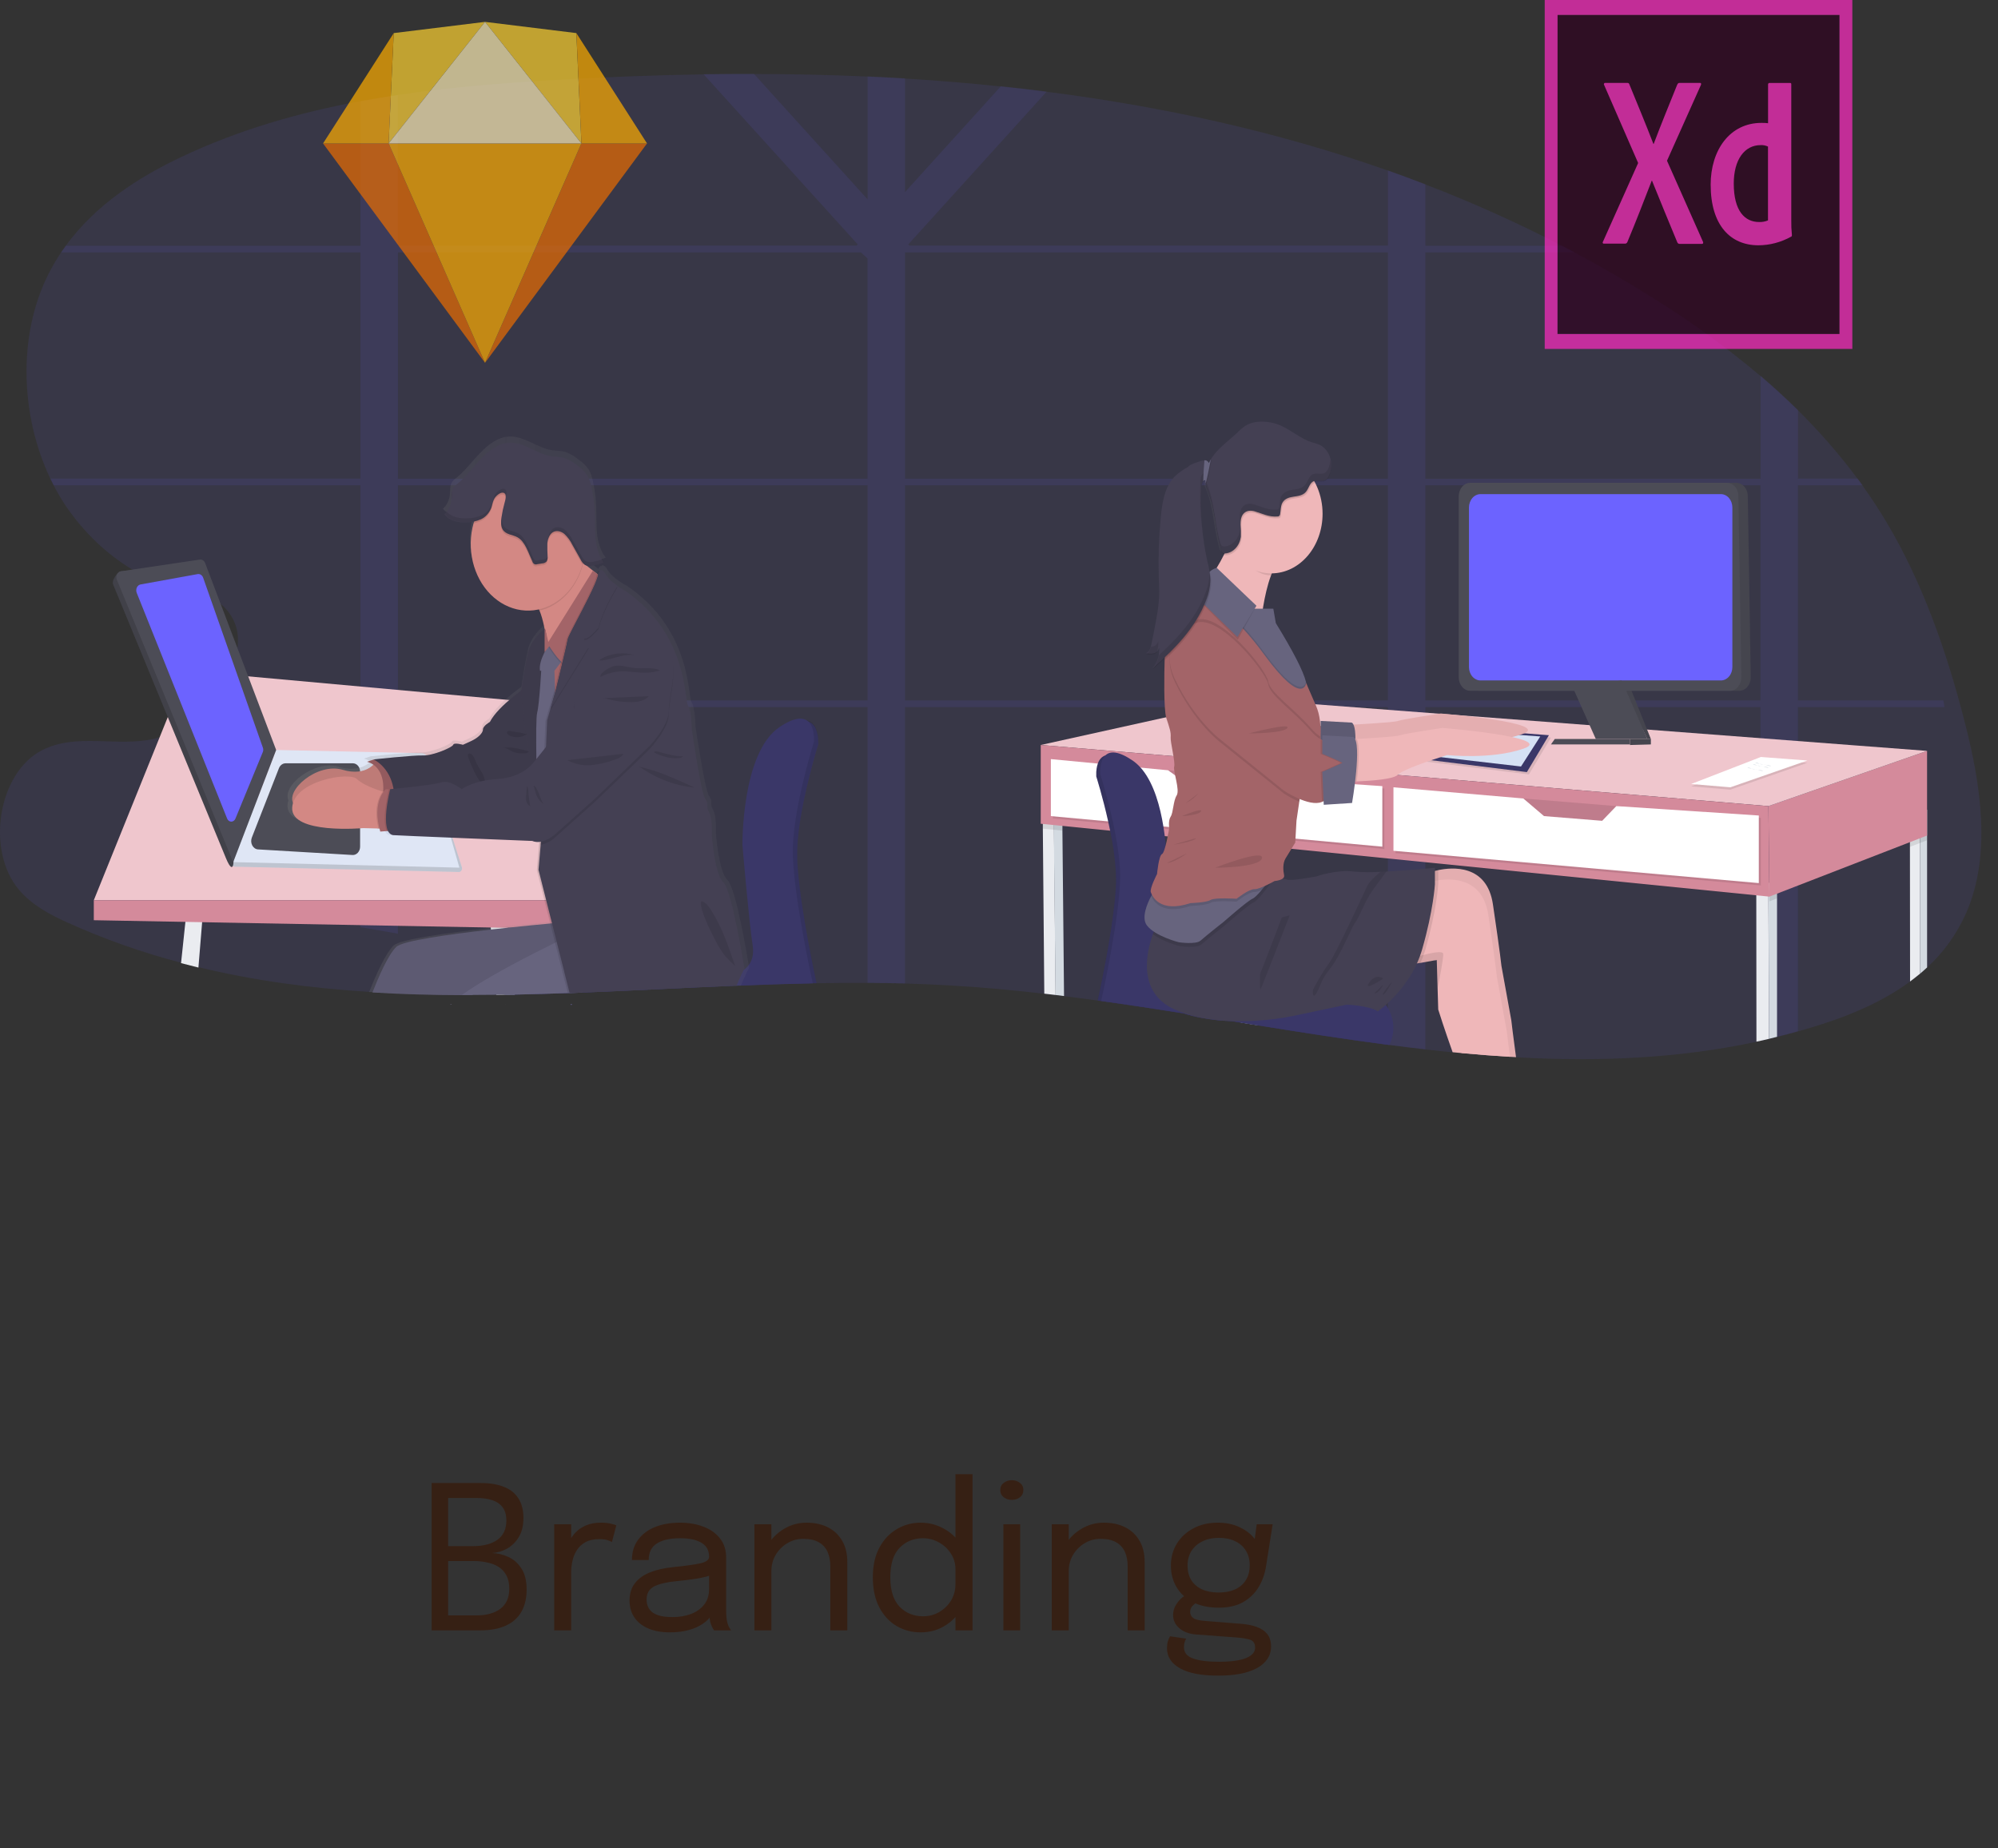<svg width="120" height="111" viewBox="0 0 120 111" fill="none" xmlns="http://www.w3.org/2000/svg">
<rect x="0" y="0" width="120" height="111" fill="#333333" stroke="none"/>
<path d="M28.864 89.057C29.412 89.057 29.876 89.133 30.256 89.285C30.64 89.433 30.932 89.663 31.132 89.975C31.336 90.287 31.438 90.683 31.438 91.163C31.438 91.619 31.344 92.001 31.156 92.309C30.972 92.613 30.734 92.845 30.442 93.005C30.154 93.161 29.854 93.247 29.542 93.263C29.882 93.271 30.212 93.349 30.532 93.497C30.852 93.641 31.114 93.873 31.318 94.193C31.526 94.509 31.63 94.931 31.63 95.459C31.63 95.975 31.526 96.417 31.318 96.785C31.114 97.149 30.804 97.427 30.388 97.619C29.972 97.811 29.448 97.907 28.816 97.907H25.924V89.057H28.864ZM26.914 93.197L26.566 92.849H28.384C29.024 92.849 29.522 92.721 29.878 92.465C30.234 92.205 30.412 91.823 30.412 91.319C30.412 90.983 30.338 90.717 30.19 90.521C30.042 90.321 29.832 90.177 29.56 90.089C29.292 90.001 28.978 89.957 28.618 89.957H26.452L26.914 89.375V93.197ZM28.618 97.007C29.226 97.007 29.706 96.873 30.058 96.605C30.41 96.337 30.586 95.937 30.586 95.405C30.586 95.081 30.528 94.813 30.412 94.601C30.296 94.385 30.138 94.215 29.938 94.091C29.738 93.967 29.508 93.879 29.248 93.827C28.992 93.771 28.722 93.743 28.438 93.743H26.566L26.914 93.395V97.589L26.452 97.007H28.618ZM33.285 97.907V91.535H34.305V93.491L33.969 93.371C33.993 93.135 34.053 92.903 34.149 92.675C34.245 92.443 34.377 92.235 34.545 92.051C34.717 91.863 34.931 91.715 35.187 91.607C35.443 91.495 35.743 91.439 36.087 91.439C36.343 91.439 36.551 91.461 36.711 91.505C36.875 91.545 36.977 91.577 37.017 91.601L36.753 92.603C36.713 92.575 36.631 92.539 36.507 92.495C36.387 92.451 36.215 92.429 35.991 92.429C35.659 92.429 35.383 92.489 35.163 92.609C34.947 92.729 34.775 92.889 34.647 93.089C34.523 93.285 34.435 93.499 34.383 93.731C34.331 93.963 34.305 94.193 34.305 94.421V97.907H33.285ZM40.222 98.027C39.738 98.027 39.314 97.951 38.95 97.799C38.59 97.647 38.31 97.429 38.11 97.145C37.91 96.857 37.81 96.513 37.81 96.113C37.81 95.697 37.918 95.351 38.134 95.075C38.35 94.795 38.654 94.577 39.046 94.421C39.438 94.265 39.894 94.161 40.414 94.109C41.198 94.029 41.756 93.951 42.088 93.875C42.42 93.795 42.586 93.667 42.586 93.491C42.586 93.487 42.586 93.485 42.586 93.485C42.586 93.481 42.586 93.477 42.586 93.473C42.586 93.105 42.436 92.831 42.136 92.651C41.836 92.467 41.402 92.375 40.834 92.375C40.242 92.375 39.782 92.479 39.454 92.687C39.126 92.891 38.962 93.223 38.962 93.683H37.954C37.954 93.207 38.076 92.803 38.32 92.471C38.564 92.135 38.902 91.879 39.334 91.703C39.77 91.527 40.272 91.439 40.84 91.439C41.36 91.439 41.828 91.519 42.244 91.679C42.664 91.835 42.996 92.069 43.24 92.381C43.488 92.689 43.612 93.071 43.612 93.527C43.612 93.611 43.612 93.695 43.612 93.779C43.612 93.859 43.612 93.941 43.612 94.025V96.707C43.612 96.847 43.618 96.983 43.63 97.115C43.642 97.247 43.662 97.363 43.69 97.463C43.726 97.583 43.766 97.681 43.81 97.757C43.854 97.829 43.89 97.879 43.918 97.907H42.892C42.872 97.887 42.842 97.841 42.802 97.769C42.762 97.693 42.724 97.605 42.688 97.505C42.66 97.425 42.638 97.325 42.622 97.205C42.606 97.081 42.598 96.953 42.598 96.821L42.766 96.935C42.642 97.151 42.46 97.341 42.22 97.505C41.984 97.669 41.698 97.797 41.362 97.889C41.026 97.981 40.646 98.027 40.222 98.027ZM40.384 97.109C40.796 97.109 41.168 97.047 41.5 96.923C41.832 96.795 42.096 96.607 42.292 96.359C42.488 96.111 42.586 95.803 42.586 95.435V94.169L42.814 94.553C42.558 94.653 42.238 94.735 41.854 94.799C41.474 94.859 41.076 94.909 40.66 94.949C40.056 95.005 39.6 95.111 39.292 95.267C38.988 95.423 38.836 95.685 38.836 96.053C38.836 96.401 38.962 96.665 39.214 96.845C39.466 97.021 39.856 97.109 40.384 97.109ZM49.869 97.907V94.853C49.869 94.669 49.869 94.519 49.869 94.403C49.869 94.283 49.869 94.169 49.869 94.061C49.869 93.729 49.813 93.439 49.701 93.191C49.589 92.943 49.413 92.751 49.173 92.615C48.933 92.479 48.619 92.411 48.231 92.411C47.891 92.411 47.575 92.499 47.283 92.675C46.995 92.847 46.763 93.081 46.587 93.377C46.415 93.669 46.329 93.997 46.329 94.361L45.747 94.139C45.747 93.639 45.869 93.185 46.113 92.777C46.361 92.369 46.689 92.045 47.097 91.805C47.509 91.561 47.957 91.439 48.441 91.439C48.933 91.439 49.363 91.533 49.731 91.721C50.099 91.909 50.383 92.179 50.583 92.531C50.787 92.879 50.889 93.299 50.889 93.791C50.889 93.967 50.889 94.159 50.889 94.367C50.889 94.575 50.889 94.769 50.889 94.949V97.907H49.869ZM45.309 97.907V91.535H46.329V97.907H45.309ZM55.296 98.027C54.772 98.027 54.292 97.901 53.856 97.649C53.42 97.393 53.072 97.019 52.812 96.527C52.552 96.031 52.422 95.427 52.422 94.715C52.422 94.015 52.554 93.421 52.818 92.933C53.082 92.445 53.432 92.075 53.868 91.823C54.304 91.567 54.78 91.439 55.296 91.439C55.788 91.439 56.248 91.557 56.676 91.793C57.108 92.025 57.456 92.349 57.72 92.765C57.984 93.181 58.116 93.663 58.116 94.211C58.116 94.223 58.116 94.235 58.116 94.247C58.116 94.259 58.116 94.271 58.116 94.283L57.384 94.313C57.384 94.301 57.384 94.289 57.384 94.277C57.384 94.261 57.384 94.247 57.384 94.235C57.384 93.887 57.292 93.573 57.108 93.293C56.928 93.013 56.69 92.791 56.394 92.627C56.098 92.459 55.78 92.375 55.44 92.375C54.872 92.375 54.402 92.567 54.03 92.951C53.658 93.331 53.472 93.919 53.472 94.715C53.472 95.507 53.658 96.097 54.03 96.485C54.406 96.869 54.876 97.061 55.44 97.061C55.796 97.061 56.12 96.975 56.412 96.803C56.708 96.631 56.944 96.401 57.12 96.113C57.296 95.821 57.384 95.495 57.384 95.135L58.116 95.153C58.116 95.697 57.99 96.187 57.738 96.623C57.486 97.055 57.146 97.397 56.718 97.649C56.294 97.901 55.82 98.027 55.296 98.027ZM57.384 97.907V88.529H58.41V97.907H57.384ZM60.263 97.907V91.535H61.271V97.907H60.263ZM60.773 90.071C60.585 90.071 60.421 90.019 60.281 89.915C60.145 89.807 60.077 89.661 60.077 89.477C60.077 89.297 60.145 89.155 60.281 89.051C60.421 88.943 60.585 88.889 60.773 88.889C60.961 88.889 61.123 88.943 61.259 89.051C61.395 89.155 61.463 89.297 61.463 89.477C61.463 89.661 61.395 89.807 61.259 89.915C61.123 90.019 60.961 90.071 60.773 90.071ZM67.728 97.907V94.853C67.728 94.669 67.728 94.519 67.728 94.403C67.728 94.283 67.728 94.169 67.728 94.061C67.728 93.729 67.672 93.439 67.56 93.191C67.448 92.943 67.272 92.751 67.032 92.615C66.792 92.479 66.478 92.411 66.09 92.411C65.75 92.411 65.434 92.499 65.142 92.675C64.854 92.847 64.622 93.081 64.446 93.377C64.274 93.669 64.188 93.997 64.188 94.361L63.606 94.139C63.606 93.639 63.728 93.185 63.972 92.777C64.22 92.369 64.548 92.045 64.956 91.805C65.368 91.561 65.816 91.439 66.3 91.439C66.792 91.439 67.222 91.533 67.59 91.721C67.958 91.909 68.242 92.179 68.442 92.531C68.646 92.879 68.748 93.299 68.748 93.791C68.748 93.967 68.748 94.159 68.748 94.367C68.748 94.575 68.748 94.769 68.748 94.949V97.907H67.728ZM63.168 97.907V91.535H64.188V97.907H63.168ZM74.595 97.517C74.939 97.545 75.241 97.609 75.501 97.709C75.765 97.805 75.971 97.947 76.119 98.135C76.267 98.327 76.341 98.577 76.341 98.885C76.341 99.225 76.225 99.525 75.993 99.785C75.761 100.049 75.409 100.255 74.937 100.403C74.465 100.551 73.871 100.625 73.155 100.625C72.143 100.625 71.379 100.477 70.863 100.181C70.347 99.889 70.089 99.489 70.089 98.981C70.089 98.821 70.107 98.679 70.143 98.555C70.183 98.435 70.227 98.337 70.275 98.261L71.247 98.405C71.215 98.449 71.183 98.515 71.151 98.603C71.123 98.695 71.109 98.801 71.109 98.921C71.109 99.241 71.291 99.465 71.655 99.593C72.019 99.725 72.535 99.791 73.203 99.791C73.703 99.791 74.113 99.757 74.433 99.689C74.753 99.621 74.991 99.523 75.147 99.395C75.303 99.267 75.381 99.117 75.381 98.945C75.381 98.685 75.271 98.523 75.051 98.459C74.835 98.399 74.567 98.357 74.247 98.333L71.823 98.153C71.419 98.121 71.089 97.997 70.833 97.781C70.581 97.561 70.455 97.295 70.455 96.983C70.455 96.791 70.501 96.609 70.593 96.437C70.689 96.265 70.799 96.121 70.923 96.005C71.051 95.885 71.165 95.813 71.265 95.789L72.069 96.155C71.969 96.171 71.845 96.241 71.697 96.365C71.553 96.485 71.481 96.627 71.481 96.791C71.481 96.939 71.539 97.061 71.655 97.157C71.771 97.249 72.001 97.309 72.345 97.337L74.595 97.517ZM75.477 91.535H76.437L76.041 94.043C75.969 94.511 75.819 94.935 75.591 95.315C75.363 95.691 75.051 95.991 74.655 96.215C74.263 96.435 73.777 96.545 73.197 96.545C72.593 96.545 72.077 96.435 71.649 96.215C71.221 95.995 70.893 95.695 70.665 95.315C70.437 94.931 70.323 94.499 70.323 94.019C70.323 93.531 70.441 93.093 70.677 92.705C70.917 92.313 71.249 92.005 71.673 91.781C72.097 91.553 72.583 91.439 73.131 91.439C73.623 91.439 74.053 91.525 74.421 91.697C74.789 91.865 75.079 92.077 75.291 92.333C75.507 92.589 75.627 92.847 75.651 93.107L75.267 93.131L75.477 91.535ZM73.191 95.633C73.579 95.633 73.911 95.569 74.187 95.441C74.467 95.313 74.681 95.127 74.829 94.883C74.981 94.639 75.057 94.343 75.057 93.995C75.057 93.659 74.981 93.369 74.829 93.125C74.681 92.877 74.467 92.687 74.187 92.555C73.911 92.419 73.581 92.351 73.197 92.351C72.829 92.351 72.503 92.421 72.219 92.561C71.939 92.697 71.719 92.889 71.559 93.137C71.403 93.385 71.325 93.677 71.325 94.013C71.325 94.353 71.399 94.645 71.547 94.889C71.699 95.129 71.913 95.313 72.189 95.441C72.469 95.569 72.803 95.633 73.191 95.633Z" fill="#391400" fill-opacity="0.6"/>
<path opacity="0.1" d="M118.094 54.816C117.524 56.094 116.721 57.214 115.742 58.097C115.603 58.226 115.461 58.351 115.317 58.474C115.123 58.632 114.924 58.788 114.72 58.941C113.137 60.109 111.282 60.908 109.472 61.491C108.978 61.649 108.483 61.798 107.986 61.938C107.567 62.056 107.148 62.166 106.728 62.268C106.569 62.309 106.409 62.347 106.25 62.387C106.09 62.428 105.907 62.467 105.738 62.506L105.496 62.56C100.812 63.564 96.067 63.756 91.287 63.504L91.06 63.49L90.697 63.469C89.726 63.41 88.755 63.336 87.782 63.244L87.414 63.21L87.252 63.194C86.706 63.141 86.161 63.083 85.616 63.02C84.898 62.94 84.178 62.853 83.458 62.757L83.365 62.745L83.289 62.734C80.718 62.398 78.141 61.994 75.561 61.579L75.196 61.519L74.541 61.414L73.989 61.324L73.825 61.298C72.954 61.156 72.083 61.016 71.212 60.877L71.071 60.855C69.435 60.594 67.791 60.344 66.151 60.115L65.937 60.086C65.266 59.993 64.595 59.905 63.924 59.821L63.413 59.758L62.733 59.678C60.849 59.46 58.966 59.287 57.087 59.179C56.184 59.126 55.278 59.087 54.37 59.06C53.62 59.04 52.871 59.028 52.121 59.025C51.104 59.02 50.086 59.026 49.065 59.045H48.834C47.395 59.073 45.954 59.12 44.511 59.177L44.252 59.187H44.166C41.099 59.313 38.032 59.48 34.974 59.601L34.226 59.629H34.118C33.055 59.669 31.993 59.699 30.931 59.721H30.65H30.641H30.3L29.825 59.728C29.333 59.733 28.841 59.736 28.35 59.737H27.748C25.947 59.731 24.153 59.685 22.37 59.577L22.172 59.564C18.707 59.346 15.281 58.897 11.917 58.08C11.569 57.995 11.221 57.907 10.874 57.814C8.55 57.208 6.267 56.401 4.046 55.399C2.999 54.924 1.946 54.374 1.149 53.445C-0.871 51.067 -0.112 46.411 2.516 45.056C4.572 43.997 6.981 44.859 9.192 44.381C9.328 44.351 9.462 44.311 9.594 44.262C9.875 44.157 10.148 44.026 10.411 43.87C10.501 43.818 10.591 43.762 10.682 43.704C10.887 43.574 11.091 43.43 11.287 43.273C11.608 43.025 11.916 42.754 12.207 42.461C12.337 42.333 12.463 42.2 12.586 42.062C13.01 41.598 13.385 41.076 13.702 40.508C13.817 40.293 13.92 40.069 14.009 39.838C14.057 39.719 14.1 39.59 14.136 39.467C14.189 39.288 14.23 39.104 14.257 38.917C14.386 38.035 14.177 37.175 13.452 36.447C13.387 36.383 13.318 36.323 13.247 36.267C13.107 36.154 12.958 36.054 12.803 35.969C12.741 35.935 12.677 35.901 12.611 35.869C11.677 35.412 10.472 35.236 9.455 34.918C9.146 34.827 8.843 34.705 8.552 34.553C8.367 34.453 8.183 34.349 8.002 34.239L7.954 34.209C6.409 33.282 5.05 31.985 3.967 30.404C3.698 30.005 3.45 29.586 3.225 29.151C3.156 29.02 3.09 28.886 3.026 28.752C1.23 24.983 1.045 20.154 2.914 16.449C3.141 15.999 3.394 15.568 3.67 15.158C3.76 15.022 3.853 14.889 3.95 14.758C5.728 12.317 8.284 10.664 10.864 9.439C14.328 7.796 17.954 6.758 21.649 6.075C22.399 5.936 23.148 5.812 23.898 5.702C27.037 5.236 30.212 4.988 33.364 4.8C36.313 4.627 39.275 4.515 42.25 4.464C43.258 4.448 44.267 4.441 45.277 4.444C47.553 4.444 49.828 4.495 52.104 4.597C52.853 4.63 53.603 4.67 54.353 4.716C56.275 4.832 58.194 4.99 60.109 5.192C61.029 5.288 61.947 5.395 62.863 5.511C69.839 6.398 76.714 7.902 83.352 10.241C84.105 10.505 84.854 10.783 85.601 11.073C88.392 12.142 91.135 13.374 93.819 14.766C94.072 14.899 94.325 15.032 94.577 15.166C96.253 16.06 97.905 17.023 99.533 18.056C101.682 19.401 103.752 20.91 105.728 22.573C106.5 23.231 107.249 23.918 107.977 24.633C109.264 25.895 110.464 27.271 111.566 28.751C111.665 28.883 111.762 29.016 111.858 29.15C112.357 29.847 112.83 30.568 113.279 31.315C115.466 34.972 116.934 39.154 118.018 43.427C118.974 47.155 119.61 51.341 118.094 54.816Z" fill="#6C63FF"/>
<path opacity="0.1" d="M116.719 42.062H107.985V29.143H111.87C111.774 29.009 111.677 28.876 111.579 28.744H107.989V24.625C107.263 23.912 106.513 23.226 105.74 22.566V28.748H85.607V15.158H94.583C94.331 15.024 94.078 14.89 93.825 14.758H85.607V11.064C84.857 10.777 84.107 10.499 83.358 10.232V14.75H54.624L54.555 14.674L62.867 5.498C61.951 5.381 61.033 5.274 60.113 5.179L54.357 11.532V4.708C53.607 4.662 52.858 4.622 52.108 4.589V11.97L45.281 4.436C44.272 4.436 43.263 4.442 42.254 4.456L51.512 14.674L51.443 14.75H23.9V5.706C23.151 5.817 22.401 5.941 21.651 6.08V14.758H3.949C3.853 14.889 3.76 15.022 3.67 15.158H21.649V28.744H3.022C3.086 28.878 3.152 29.012 3.221 29.143H21.649V42.062H12.585C12.462 42.2 12.336 42.333 12.206 42.461H21.649V55.681C22.399 55.806 23.148 55.935 23.898 56.071V42.461H52.106V59.025C52.855 59.025 53.605 59.037 54.355 59.06V42.461H83.356V62.739L83.449 62.751C84.168 62.845 84.888 62.932 85.607 63.014V42.461H105.734V62.5C105.906 62.463 106.078 62.424 106.245 62.381C106.413 62.339 106.564 62.306 106.724 62.262C107.144 62.159 107.563 62.048 107.982 61.932V42.461H116.786C116.764 42.328 116.741 42.195 116.719 42.062ZM52.106 42.062H23.9V29.143H52.106V42.062ZM52.106 28.747H23.9V15.158H51.706L52.103 15.521L52.106 28.747ZM83.356 42.062H54.357V29.143H83.356V42.062ZM83.356 28.747H54.357V15.158H83.356V28.747ZM105.734 42.062H85.607V29.143H105.734V42.062Z" fill="#6C63FF"/>
<path d="M30.38 60.302C30.38 60.315 30.372 60.328 30.369 60.342C30.369 60.328 30.376 60.315 30.381 60.302H30.38Z" fill="#EAECF0"/>
<path d="M30.914 59.731H30.633H30.624H30.282L29.808 59.739L29.756 59.112L29.708 58.518L29.485 55.807L29.478 55.724V55.687L29.415 54.924L30.37 54.508L30.487 55.614L30.495 55.696V55.706L30.731 57.952L30.804 58.642L30.846 59.042L30.881 59.386V59.398L30.914 59.731Z" fill="#EAECF0"/>
<path d="M34.342 60.301L34.353 60.341H34.277L34.266 60.301H34.342Z" fill="#3A3768"/>
<path d="M49.148 44.638C49.148 44.661 49.148 44.675 49.148 44.675V44.689C49.148 44.689 48.257 47.522 47.967 49.94C47.947 50.098 47.931 50.257 47.917 50.416C47.903 50.583 47.892 50.747 47.886 50.906C47.878 51.093 47.876 51.274 47.88 51.446C47.88 51.485 47.88 51.526 47.88 51.565C47.88 51.645 47.887 51.727 47.891 51.811C47.895 51.895 47.901 51.98 47.907 52.068C47.913 52.156 47.92 52.233 47.927 52.318C48.147 54.933 48.982 58.762 48.982 58.762C48.982 58.762 49.009 58.866 49.045 59.042H48.814C47.376 59.069 45.934 59.117 44.492 59.173L44.232 59.183H44.146C41.08 59.309 38.013 59.477 34.954 59.597L34.207 59.625H34.098C33.035 59.665 31.973 59.695 30.912 59.717H30.631C30.703 59.599 30.786 59.49 30.878 59.392C30.956 59.309 31.04 59.233 31.129 59.166C31.614 58.814 32.144 58.55 32.698 58.383C32.815 58.346 32.936 58.329 33.057 58.332L33.772 58.349H33.883L34.981 58.373L44.398 58.591H44.421L44.488 58.576C44.597 58.544 44.704 58.5 44.806 58.445C44.983 58.358 45.137 58.22 45.255 58.043C45.372 57.866 45.449 57.658 45.476 57.437C45.476 57.4 45.484 57.361 45.487 57.318C45.49 57.26 45.49 57.202 45.487 57.144C45.487 57.104 45.487 57.061 45.478 57.017C45.47 56.973 45.468 56.929 45.461 56.884C45.234 55.408 44.848 50.867 44.848 50.867V50.882C44.848 50.882 44.848 50.688 44.857 50.362C44.857 50.337 44.857 50.31 44.857 50.282V50.212C44.857 50.14 44.864 50.061 44.868 49.974C44.868 49.923 44.874 49.871 44.877 49.816C44.882 49.737 44.889 49.655 44.895 49.569C44.894 49.564 44.894 49.559 44.895 49.554C44.899 49.5 44.903 49.445 44.907 49.389C44.907 49.389 44.907 49.378 44.907 49.372C45.059 47.618 45.539 44.842 47.054 43.814C47.764 43.33 48.234 43.233 48.544 43.328C48.996 43.466 49.109 44.012 49.134 44.368C49.134 44.392 49.134 44.414 49.134 44.437C49.142 44.503 49.147 44.571 49.148 44.638Z" fill="#3A3768"/>
<path opacity="0.1" d="M30.38 60.302C30.38 60.315 30.372 60.328 30.369 60.342C30.369 60.328 30.376 60.315 30.381 60.302H30.38Z" fill="black"/>
<path opacity="0.1" d="M34.342 60.301L34.353 60.341H34.277L34.266 60.301H34.342Z" fill="black"/>
<path opacity="0.1" d="M49.148 44.638C49.148 44.662 49.148 44.675 49.148 44.675C49.148 44.675 48.413 47.011 48.063 49.251C48.038 49.409 48.016 49.563 47.995 49.711C47.985 49.787 47.976 49.863 47.967 49.939C47.947 50.098 47.931 50.256 47.917 50.415C47.903 50.582 47.892 50.746 47.886 50.906C47.878 51.092 47.876 51.273 47.88 51.446C47.88 51.485 47.88 51.525 47.88 51.564C47.88 51.644 47.887 51.726 47.891 51.81C47.895 51.895 47.901 51.98 47.907 52.067C47.913 52.154 47.92 52.233 47.927 52.317C47.934 52.401 47.941 52.482 47.949 52.565C47.982 52.902 48.023 53.255 48.07 53.614C48.39 56.035 48.982 58.748 48.982 58.748C48.982 58.748 49.011 58.858 49.047 59.041H48.816C47.378 59.068 45.936 59.116 44.494 59.173L44.234 59.182H44.148C41.082 59.308 38.015 59.476 34.956 59.596L34.209 59.625H34.1C33.037 59.664 31.975 59.695 30.914 59.716H30.633H30.624C30.698 59.593 30.784 59.481 30.879 59.38C30.957 59.295 31.041 59.218 31.131 59.151C31.617 58.8 32.146 58.536 32.7 58.368C32.817 58.332 32.938 58.315 33.059 58.318L33.774 58.335H33.885L34.986 58.36L44.41 58.576H44.426C44.426 58.576 44.454 58.576 44.5 58.558C44.61 58.526 44.718 58.481 44.82 58.424C44.993 58.337 45.144 58.202 45.26 58.029C45.376 57.856 45.452 57.652 45.481 57.436C45.481 57.399 45.49 57.36 45.492 57.317C45.495 57.259 45.495 57.201 45.492 57.144C45.492 57.103 45.492 57.06 45.483 57.016C45.475 56.972 45.473 56.92 45.466 56.87C45.239 55.395 44.853 50.853 44.853 50.853C44.853 50.853 44.853 50.66 44.862 50.334C44.862 50.309 44.862 50.282 44.862 50.254V50.184C44.862 50.112 44.869 50.033 44.873 49.946C44.873 49.895 44.879 49.843 44.882 49.788C44.888 49.709 44.894 49.627 44.9 49.541C44.899 49.536 44.899 49.531 44.9 49.526C44.904 49.472 44.908 49.417 44.912 49.361C44.912 49.361 44.912 49.35 44.912 49.344C44.93 49.125 44.955 48.889 44.986 48.643C45.198 46.922 45.73 44.674 47.055 43.769C47.747 43.294 48.21 43.194 48.521 43.276C48.999 43.403 49.113 43.976 49.134 44.337C49.134 44.361 49.134 44.384 49.134 44.406C49.143 44.483 49.148 44.561 49.148 44.638Z" fill="black"/>
<path d="M30.38 60.302C30.38 60.315 30.372 60.328 30.369 60.342C30.369 60.328 30.376 60.315 30.381 60.302H30.38Z" fill="#3A3768"/>
<path d="M34.342 60.301L34.353 60.341H34.277L34.266 60.301H34.342Z" fill="#3A3768"/>
<path d="M48.887 44.538C48.887 44.538 47.553 48.777 47.617 51.314C47.681 53.851 48.723 58.618 48.723 58.618C48.723 58.618 48.768 58.785 48.816 59.053C47.378 59.08 45.936 59.128 44.494 59.185L44.234 59.194H44.148C41.082 59.321 38.015 59.488 34.956 59.608L34.209 59.637H34.1C33.037 59.676 31.975 59.707 30.914 59.728H30.633H30.624H30.282C30.423 59.454 30.615 59.219 30.843 59.042L30.871 59.02C31.358 58.674 31.887 58.416 32.439 58.253C32.556 58.217 32.677 58.2 32.798 58.203L33.743 58.224H33.853L34.991 58.251L44.166 58.463C44.297 58.435 44.425 58.386 44.545 58.319C44.585 58.298 44.624 58.274 44.662 58.247C44.777 58.17 44.88 58.072 44.968 57.956C45.161 57.7 45.29 57.32 45.204 56.767C44.976 55.292 44.591 50.75 44.591 50.75C44.591 50.75 44.526 45.225 46.803 43.673C47.723 43.047 48.241 43.068 48.53 43.316C48.538 43.323 48.547 43.33 48.554 43.338C48.953 43.711 48.887 44.538 48.887 44.538Z" fill="#3A3768"/>
<path d="M12.177 54.94L12.14 55.383L11.917 58.104C11.569 58.019 11.221 57.93 10.874 57.837L11.135 55.364L11.223 54.523L12.177 54.94Z" fill="#EAECF0"/>
<path d="M5.634 54.06L11.201 40.28L33.627 42.314L35.694 54.06H5.634Z" fill="#EFC6CD"/>
<path d="M5.634 55.261V54.06H35.694V55.816L5.634 55.261Z" fill="#D48A9B"/>
<path d="M14.111 52.046L27.56 52.365C27.59 52.366 27.619 52.358 27.646 52.343C27.673 52.328 27.696 52.305 27.714 52.277C27.732 52.249 27.743 52.217 27.748 52.183C27.753 52.149 27.75 52.114 27.741 52.081L25.644 45.505L16.586 45.304L13.906 51.682C13.891 51.722 13.885 51.765 13.888 51.808C13.891 51.851 13.903 51.893 13.924 51.929C13.944 51.965 13.972 51.995 14.005 52.015C14.037 52.036 14.074 52.046 14.111 52.046Z" fill="#DFE6F5"/>
<path opacity="0.15" d="M14.111 52.046L27.56 52.365C27.59 52.366 27.619 52.358 27.646 52.343C27.673 52.328 27.696 52.305 27.714 52.277C27.732 52.249 27.743 52.217 27.748 52.183C27.753 52.149 27.75 52.114 27.741 52.081L25.644 45.505L16.586 45.304L13.906 51.682C13.891 51.722 13.885 51.765 13.888 51.808C13.891 51.851 13.903 51.893 13.924 51.929C13.944 51.965 13.972 51.995 14.005 52.015C14.037 52.036 14.074 52.046 14.111 52.046Z" fill="black"/>
<path d="M14.002 51.771L27.591 52.104L25.743 45.598C25.713 45.493 25.656 45.401 25.58 45.335C25.503 45.269 25.41 45.232 25.315 45.23L16.583 45.037L14.002 51.771Z" fill="#DFE6F5"/>
<path d="M15.125 50.298L16.753 46.133C16.788 46.045 16.844 45.97 16.914 45.918C16.984 45.866 17.065 45.838 17.148 45.838H21.195C21.31 45.838 21.42 45.891 21.501 45.985C21.582 46.079 21.628 46.207 21.628 46.341V50.842C21.628 50.91 21.616 50.977 21.593 51.04C21.569 51.102 21.536 51.159 21.493 51.206C21.451 51.253 21.401 51.289 21.346 51.313C21.291 51.337 21.232 51.348 21.174 51.344L15.497 51.008C15.427 51.004 15.358 50.98 15.298 50.938C15.237 50.896 15.186 50.838 15.15 50.768C15.113 50.698 15.092 50.618 15.087 50.537C15.083 50.455 15.096 50.373 15.125 50.298Z" fill="#4C4C56"/>
<path d="M23.107 49.771L23.176 47.394C23.178 47.299 23.212 47.208 23.27 47.141C23.329 47.075 23.407 47.037 23.489 47.037H24.685C24.759 47.038 24.83 47.068 24.886 47.123C24.942 47.178 24.98 47.255 24.992 47.339L25.344 49.703C25.351 49.755 25.349 49.809 25.337 49.86C25.326 49.911 25.304 49.958 25.275 49.999C25.246 50.04 25.21 50.072 25.169 50.095C25.127 50.118 25.082 50.13 25.037 50.13L23.419 50.147C23.377 50.147 23.335 50.136 23.297 50.117C23.258 50.098 23.224 50.071 23.195 50.035C23.165 50 23.143 49.959 23.128 49.913C23.113 49.868 23.105 49.82 23.107 49.771Z" fill="#D1D9EC"/>
<path d="M7.262 34.307L11.771 33.869C11.837 33.859 11.904 33.874 11.962 33.912C12.02 33.95 12.065 34.009 12.092 34.08L16.356 45.303L13.976 51.516C14.051 51.321 14.106 52.838 13.567 51.523L6.79 35.083C6.699 34.863 7.05 34.338 7.262 34.307Z" fill="#4C4C56"/>
<path opacity="0.15" d="M7.262 34.307L11.771 33.869C11.837 33.859 11.904 33.874 11.962 33.912C12.02 33.95 12.065 34.009 12.092 34.08L16.356 45.303L13.976 51.516C14.051 51.321 14.106 52.838 13.567 51.523L6.79 35.083C6.699 34.863 7.05 34.338 7.262 34.307Z" fill="black"/>
<path d="M7.262 34.307L12 33.604C12.066 33.593 12.133 33.609 12.191 33.647C12.248 33.684 12.294 33.743 12.321 33.814L16.586 45.038L14.006 51.773L7.019 34.817C6.998 34.766 6.987 34.709 6.989 34.652C6.99 34.595 7.003 34.539 7.027 34.489C7.051 34.44 7.084 34.397 7.125 34.365C7.166 34.334 7.213 34.314 7.262 34.307Z" fill="#4C4C56"/>
<path d="M8.444 35.097L11.87 34.476C11.938 34.464 12.009 34.478 12.069 34.518C12.129 34.558 12.176 34.62 12.202 34.695L15.79 44.902C15.805 44.944 15.812 44.989 15.811 45.034C15.81 45.079 15.801 45.123 15.784 45.164L14.142 49.156C14.119 49.211 14.084 49.258 14.039 49.291C13.995 49.324 13.943 49.341 13.891 49.341C13.838 49.341 13.786 49.324 13.742 49.291C13.697 49.258 13.662 49.211 13.64 49.156L8.212 35.603C8.192 35.553 8.181 35.497 8.183 35.441C8.184 35.386 8.196 35.331 8.218 35.282C8.241 35.233 8.273 35.19 8.312 35.158C8.352 35.126 8.397 35.105 8.444 35.097Z" fill="#6C63FF"/>
<path d="M44.996 58.095C44.996 58.095 44.925 58.231 44.822 58.452L44.813 58.472C44.721 58.662 44.608 58.912 44.494 59.185L44.234 59.195H44.148C41.082 59.321 38.015 59.488 34.956 59.608L34.209 59.637H34.1C33.037 59.677 31.975 59.707 30.914 59.729H30.633H30.624H30.282L29.808 59.736C29.315 59.741 28.823 59.744 28.333 59.745H27.748C25.947 59.739 24.153 59.693 22.37 59.585L22.172 59.572C22.522 58.685 23.149 57.231 23.658 56.766C24.052 56.409 26.878 56.014 29.478 55.723L29.752 55.693H29.758L30.484 55.614C31.478 55.508 32.381 55.423 33.025 55.364L33.084 55.358L32.749 54.051L32.263 52.149L32.401 50.551L32.413 50.422H32.397C32.259 50.44 32.119 50.419 31.988 50.363L27.134 50.168H27.046L25.181 50.091C24.181 50.049 23.471 50.018 23.443 50.012C23.414 50.007 23.385 49.997 23.357 49.985C23.314 49.966 23.274 49.938 23.239 49.902C23.198 49.861 23.163 49.813 23.137 49.759H23.116H23.071L22.807 49.779L22.674 49.79C22.668 49.773 22.664 49.757 22.659 49.741C22.647 49.695 22.635 49.651 22.623 49.606H22.553L21.633 49.583H21.616C21.616 49.583 19.243 49.794 18.003 49.268C17.548 49.075 17.245 48.784 17.269 48.348C17.274 48.249 17.292 48.151 17.322 48.058C16.923 47.191 18.871 45.61 20.355 46.046C20.756 46.18 21.179 46.2 21.588 46.106C21.81 46.05 22.019 45.939 22.201 45.781C22.22 45.766 22.236 45.75 22.251 45.735C22.227 45.717 22.201 45.702 22.178 45.687C22.076 45.625 21.967 45.581 21.854 45.557L22.256 45.42H22.262C22.262 45.42 23.694 45.268 24.625 45.207H24.631C24.908 45.19 25.142 45.18 25.281 45.184C25.895 45.205 27.09 44.695 27.141 44.538C27.192 44.381 27.738 44.538 27.738 44.538L28.215 44.321C28.693 44.106 28.966 43.813 28.966 43.596C28.966 43.38 29.392 43.146 29.392 43.146C29.584 42.77 29.961 42.367 30.357 42.01C30.699 41.702 31.055 41.428 31.319 41.236C31.421 40.466 31.558 39.703 31.728 38.949C31.909 38.246 32.47 37.726 32.671 37.557L32.745 37.5C32.688 37.204 32.613 36.913 32.52 36.63C32.513 36.606 32.505 36.582 32.495 36.558C32.475 36.502 32.454 36.448 32.432 36.397L32.4 36.325C32.348 36.337 32.298 36.348 32.243 36.356C32.074 36.385 31.903 36.4 31.732 36.4C30.965 36.404 30.219 36.115 29.607 35.578C28.995 35.041 28.551 34.286 28.343 33.428C28.343 33.428 28.343 33.428 28.343 33.421C28.261 33.072 28.22 32.712 28.22 32.351C28.22 32.004 28.259 31.659 28.337 31.324C28.352 31.253 28.371 31.183 28.39 31.112C28.392 31.104 28.394 31.096 28.397 31.088C28.406 31.056 28.416 31.023 28.426 30.991C28.274 31.018 28.122 31.033 27.969 31.037H27.867C27.575 31.05 27.284 30.994 27.011 30.872C26.945 30.839 26.882 30.8 26.822 30.753C26.819 30.752 26.816 30.749 26.814 30.746C26.736 30.693 26.665 30.628 26.603 30.552C26.717 30.451 26.812 30.325 26.884 30.18C26.955 30.035 27.001 29.876 27.019 29.711C27.047 29.454 27.01 29.167 27.142 28.958C27.209 28.864 27.29 28.783 27.381 28.72C27.925 28.289 28.356 27.697 28.848 27.187C29.34 26.677 29.935 26.236 30.596 26.212C31.483 26.18 32.264 26.898 33.144 27.034C33.413 27.075 33.691 27.061 33.954 27.139C34.25 27.247 34.528 27.411 34.777 27.624C35.002 27.773 35.201 27.97 35.364 28.204C35.477 28.408 35.558 28.633 35.603 28.869C35.717 29.367 35.786 29.877 35.808 30.392C35.831 30.93 35.808 31.473 35.857 32.008C35.892 32.472 36.026 32.919 36.249 33.307H36.263C36.301 33.37 36.344 33.431 36.389 33.488C36.302 33.52 36.215 33.548 36.127 33.573C35.979 33.617 35.829 33.652 35.678 33.677C35.608 33.69 35.538 33.697 35.468 33.697C35.419 33.698 35.371 33.693 35.323 33.681L35.413 33.752L35.663 33.947L35.757 34.019L35.946 34.165C35.989 34.019 36.048 33.98 36.116 33.989C36.255 33.837 36.463 34.166 36.463 34.166C36.585 34.438 36.912 34.707 37.201 34.907C37.371 35.023 37.546 35.13 37.725 35.226C41.546 37.873 41.303 41.834 41.528 42.148C41.753 42.462 41.767 43.599 41.767 43.599C41.767 43.599 42.331 47.461 42.585 47.795C42.84 48.129 42.602 48.246 42.824 48.619C43.045 48.992 42.994 49.991 42.994 49.991C42.994 49.991 43.148 52.344 43.694 52.854C44.183 53.311 44.837 57.162 44.967 57.949L44.996 58.095Z" fill="url(#paint0_linear_381_179)"/>
<path d="M22.605 45.703C22.605 45.703 22.074 46.674 20.572 46.227C19.069 45.78 17.081 47.471 17.648 48.305C18.215 49.14 21.874 48.068 21.874 48.068L23.278 47.737L23.186 46.378L22.605 45.703Z" fill="#D38884"/>
<path opacity="0.1" d="M22.605 45.703C22.605 45.703 22.074 46.674 20.572 46.227C19.069 45.78 17.081 47.471 17.648 48.305C18.215 49.14 21.874 48.068 21.874 48.068L23.278 47.737L23.186 46.378L22.605 45.703Z" fill="black"/>
<path d="M23.094 45.651L22.442 45.611L22.042 45.747C22.042 45.747 23.311 45.961 22.962 47.962L24.331 47.866L23.094 45.651Z" fill="#A36468"/>
<path opacity="0.1" d="M23.094 45.651L22.442 45.611L22.042 45.747C22.042 45.747 23.311 45.961 22.962 47.962L24.331 47.866L23.094 45.651Z" fill="black"/>
<path d="M31.713 41.176C31.713 41.176 29.927 42.364 29.425 43.352C29.425 43.352 29.008 43.59 29.008 43.799C29.008 44.008 28.74 44.303 28.273 44.513L27.804 44.727C27.804 44.727 27.27 44.571 27.22 44.727C27.169 44.882 26.001 45.386 25.399 45.367C24.797 45.348 22.442 45.605 22.442 45.605C22.874 45.833 23.226 46.224 23.441 46.714C23.656 47.204 23.722 47.765 23.628 48.305L29.192 48.034L31.295 47.489L32.532 46.052L31.713 41.176Z" fill="#444053"/>
<path opacity="0.1" d="M31.713 41.176C31.713 41.176 29.927 42.364 29.425 43.352C29.425 43.352 29.008 43.59 29.008 43.799C29.008 44.008 28.74 44.303 28.273 44.513L27.804 44.727C27.804 44.727 27.27 44.571 27.22 44.727C27.169 44.882 26.001 45.386 25.399 45.367C24.797 45.348 22.442 45.605 22.442 45.605C22.874 45.833 23.226 46.224 23.441 46.714C23.656 47.204 23.722 47.765 23.628 48.305L29.192 48.034L31.295 47.489L32.532 46.052L31.713 41.176Z" fill="black"/>
<path d="M23.516 49.771L22.729 49.753L21.809 49.73C21.809 49.73 17.464 50.119 17.549 48.504C17.634 46.889 20.976 46.322 21.441 46.785C21.793 47.136 22.609 47.419 22.981 47.534C23.1 47.571 23.172 47.591 23.172 47.591L23.516 49.771Z" fill="#D38884"/>
<path opacity="0.1" d="M23.516 49.772L22.729 49.754C22.415 48.5 22.779 47.809 22.985 47.538C23.104 47.575 23.176 47.595 23.176 47.595L23.516 49.772Z" fill="black"/>
<path d="M24.046 49.84L23.229 49.907L22.84 49.938C22.305 48.112 23.169 47.393 23.169 47.393H23.425L23.843 47.451L24.046 49.84Z" fill="#A36468"/>
<path d="M33.952 37.718L32.983 39.858C32.983 39.858 32.835 37.691 32.404 36.67C32.293 36.408 32.164 36.223 32.014 36.167C31.605 36.017 33.956 33.02 33.956 33.02C34.035 33.039 34.485 33.377 35.036 33.813C35.642 34.289 36.372 34.869 36.863 35.24C37.794 35.931 33.952 37.718 33.952 37.718Z" fill="#D38884"/>
<path d="M32.709 37.76C32.709 37.76 31.93 38.341 31.713 39.196C31.497 40.05 31.295 41.585 31.295 41.585C31.295 41.585 31.647 45.256 31.83 45.431C32.013 45.605 32.709 49.276 32.709 49.276L33.384 48.752L32.499 44.129C32.499 44.129 33.087 38.189 32.709 37.76Z" fill="#444053"/>
<path opacity="0.1" d="M32.709 37.76C32.709 37.76 31.93 38.341 31.713 39.196C31.497 40.05 31.295 41.585 31.295 41.585C31.295 41.585 31.647 45.256 31.83 45.431C32.013 45.605 32.709 49.276 32.709 49.276L33.384 48.752L32.499 44.129C32.499 44.129 33.087 38.189 32.709 37.76Z" fill="black"/>
<path d="M36.099 45.949H32.205L32.836 38.806H36.099V45.949Z" fill="#A36468"/>
<path d="M27.077 60.302H27.125L27.037 60.342L27.077 60.302Z" fill="#67647E"/>
<path d="M34.403 57.048L33.642 57.388L33.539 57.431L30.797 58.657L29.752 59.124L28.329 59.76H27.748C25.947 59.754 24.153 59.708 22.37 59.599C22.715 58.719 23.32 57.309 23.812 56.854C24.197 56.497 26.947 56.112 29.485 55.822C29.802 55.787 30.115 55.752 30.419 55.72L30.492 55.712C31.5 55.605 32.412 55.518 33.047 55.459L33.15 55.449L33.949 55.378L34.033 55.28L34.135 55.789L34.22 56.196L34.403 57.048Z" fill="#67647E"/>
<path opacity="0.1" d="M27.077 60.302H27.125L27.037 60.342L27.077 60.302Z" fill="black"/>
<path opacity="0.1" d="M34.403 57.048L33.642 57.388L33.539 57.431L30.797 58.657L29.752 59.124L28.329 59.76H27.748C25.947 59.754 24.153 59.708 22.37 59.599C22.715 58.719 23.32 57.309 23.812 56.854C24.197 56.497 26.947 56.112 29.485 55.822C29.802 55.787 30.115 55.752 30.419 55.72L30.492 55.712C31.5 55.605 32.412 55.518 33.047 55.459L33.15 55.449L33.949 55.378L34.033 55.28L34.135 55.789L34.22 56.196L34.403 57.048Z" fill="black"/>
<path d="M27.077 60.302H27.125L27.037 60.342L27.077 60.302Z" fill="#67647E"/>
<path d="M30.38 60.302C30.38 60.315 30.372 60.328 30.369 60.342C30.369 60.328 30.376 60.315 30.381 60.302H30.38Z" fill="#67647E"/>
<path d="M34.353 60.341H34.277L34.266 60.301H34.342L34.353 60.341Z" fill="#67647E"/>
<path d="M35.054 55.806L34.991 58.252V58.384V58.397L34.959 59.608L34.212 59.636H34.103C33.04 59.676 31.978 59.707 30.917 59.728H30.636H30.627H30.285L29.811 59.735C29.318 59.741 28.826 59.744 28.336 59.745H27.748C28.28 59.362 28.968 58.94 29.708 58.518C30.04 58.328 30.384 58.139 30.73 57.952C31.65 57.455 32.581 56.986 33.341 56.611L33.438 56.564C33.732 56.419 33.999 56.289 34.227 56.18C34.72 55.942 35.033 55.8 35.054 55.79V55.806Z" fill="#67647E"/>
<path opacity="0.1" d="M28.227 45.75C28.418 46.214 28.615 46.687 28.931 47.048C28.981 47.105 29.068 47.157 29.113 47.094C29.127 47.068 29.134 47.037 29.132 47.006C29.122 46.788 29.058 46.578 28.948 46.4C28.846 46.217 28.725 46.051 28.634 45.861C28.543 45.671 28.439 45.305 28.235 45.255C27.972 45.191 28.168 45.61 28.227 45.75Z" fill="black"/>
<path opacity="0.1" d="M35.032 33.81C35.017 33.87 35.002 33.929 34.986 33.986C34.797 34.658 34.459 35.26 34.005 35.731C33.552 36.202 32.999 36.525 32.404 36.667C32.293 36.405 32.164 36.22 32.014 36.164C31.605 36.014 33.956 33.018 33.956 33.018C34.031 33.037 34.481 33.38 35.032 33.81Z" fill="black"/>
<path d="M35.154 32.667C35.154 33.459 34.953 34.232 34.575 34.89C34.196 35.548 33.659 36.061 33.03 36.364C32.401 36.667 31.71 36.746 31.042 36.592C30.375 36.437 29.762 36.056 29.28 35.497C28.799 34.937 28.471 34.224 28.339 33.448C28.206 32.672 28.274 31.867 28.534 31.136C28.795 30.405 29.236 29.78 29.802 29.34C30.368 28.901 31.033 28.666 31.713 28.666C32.166 28.665 32.614 28.768 33.031 28.968C33.449 29.169 33.829 29.464 34.149 29.835C34.468 30.207 34.722 30.649 34.894 31.135C35.067 31.621 35.155 32.142 35.154 32.667Z" fill="#D38884"/>
<path d="M33.033 38.612C33.033 38.612 32.318 39.622 32.432 40.283H33.3L33.935 39.451L33.033 38.612Z" fill="#67647E"/>
<path opacity="0.1" d="M35.579 34.345L32.849 38.708C32.849 38.708 33.55 39.874 33.885 39.932C34.219 39.99 36.126 34.771 36.126 34.771L35.579 34.345Z" fill="black"/>
<path d="M35.613 34.267L32.883 38.636C32.883 38.636 33.584 39.8 33.919 39.859C34.253 39.917 36.159 34.699 36.159 34.699L35.613 34.267Z" fill="#A36468"/>
<path d="M32.532 39.856C32.532 39.856 32.398 42.303 32.264 42.789C32.13 43.275 32.264 47.741 32.264 47.741L33.518 47.14L33.3 40.283L32.532 39.856Z" fill="#67647E"/>
<path opacity="0.1" d="M34.342 60.301L34.353 60.341H34.277L34.266 60.301H34.342Z" fill="black"/>
<path opacity="0.1" d="M44.609 58.194C44.609 58.194 44.586 58.239 44.547 58.313C44.508 58.387 44.466 58.478 44.412 58.595C44.409 58.599 44.407 58.604 44.405 58.609C44.329 58.772 44.239 58.972 44.148 59.189C41.082 59.315 38.015 59.483 34.956 59.603L34.209 59.632H34.1L33.779 58.371V58.358L33.746 58.225L33.541 57.433L33.337 56.629L33.125 55.77L33.047 55.459L33.027 55.38L32.694 54.061L32.242 52.269L32.388 50.56L32.398 50.43L32.53 48.899L32.549 48.445L32.559 48.207V48.139L32.581 47.587L32.649 45.947L32.684 45.108L32.69 44.98L32.759 43.296L32.956 42.608L33.059 42.265L33.286 41.47L33.335 41.274C33.406 40.975 33.55 40.386 33.685 39.819L33.698 39.77L33.707 39.733L33.803 39.33L33.923 38.813C33.968 38.614 33.997 38.473 34.004 38.424C34.016 38.34 34.209 37.966 34.462 37.473C34.974 36.49 35.742 35.043 35.83 34.558C35.831 34.554 35.831 34.55 35.83 34.546C35.835 34.517 35.843 34.488 35.852 34.459C35.894 34.314 35.954 34.275 36.017 34.285C36.046 34.29 36.074 34.303 36.098 34.321C36.16 34.37 36.214 34.43 36.258 34.5C36.377 34.767 36.697 35.035 36.98 35.233L37.035 35.27L37.068 35.293C37.303 35.448 37.493 35.548 37.493 35.548C41.235 38.171 41.002 42.095 41.219 42.405C41.435 42.716 41.453 43.844 41.453 43.844C41.453 43.844 42.004 47.671 42.254 48.005C42.505 48.339 42.272 48.452 42.488 48.822C42.705 49.191 42.655 50.169 42.655 50.169C42.655 50.169 42.805 52.498 43.34 53.004C43.874 53.509 44.609 58.194 44.609 58.194Z" fill="black"/>
<path d="M44.71 58.156L44.665 58.246C44.629 58.32 44.572 58.437 44.503 58.583L44.496 58.6C44.418 58.767 44.326 58.971 44.235 59.194H44.149C41.083 59.32 38.016 59.488 34.957 59.608L34.21 59.636L33.89 58.371V58.358L33.856 58.225L33.645 57.393L33.44 56.584L33.236 55.777L33.155 55.454L32.805 54.065L32.343 52.236L32.471 50.749L32.488 50.55L32.629 48.861L32.684 47.544L32.75 45.952L32.767 45.534L32.787 45.052L32.795 44.848L32.861 43.258L33.059 42.571L33.144 42.275L33.342 41.579L33.384 41.432C33.384 41.432 33.575 40.651 33.76 39.877C33.767 39.848 33.774 39.82 33.781 39.791C33.797 39.725 33.812 39.658 33.828 39.593C33.845 39.526 33.86 39.461 33.874 39.395C33.927 39.179 33.977 38.977 34.011 38.81C34.062 38.593 34.095 38.435 34.102 38.384C34.114 38.299 34.307 37.915 34.57 37.416C35.053 36.486 35.759 35.157 35.908 34.605C35.916 34.577 35.923 34.548 35.928 34.519C35.937 34.431 35.968 34.348 36.017 34.281C36.154 34.128 36.358 34.457 36.358 34.457C36.477 34.724 36.797 34.993 37.08 35.19C37.246 35.306 37.416 35.411 37.592 35.505C41.333 38.128 41.1 42.052 41.317 42.364C41.533 42.675 41.551 43.801 41.551 43.801C41.551 43.801 42.102 47.628 42.352 47.962C42.603 48.296 42.37 48.409 42.586 48.778C42.803 49.146 42.753 50.138 42.753 50.138C42.753 50.138 42.903 52.469 43.438 52.974C43.973 53.479 44.71 58.156 44.71 58.156Z" fill="#444053"/>
<path opacity="0.1" d="M37.08 35.267C36.713 35.887 36.115 36.979 35.956 37.763C35.956 37.763 35.371 38.463 35.153 38.424C34.936 38.385 35.358 38.948 35.358 38.948L33.061 42.65L33.387 41.513C33.387 41.513 34.072 38.715 34.102 38.463C34.133 38.211 35.796 35.324 35.928 34.598C36.031 34.016 36.358 34.539 36.358 34.539C36.476 34.801 36.796 35.071 37.08 35.267Z" fill="black"/>
<path d="M37.08 35.189C36.713 35.809 36.115 36.901 35.956 37.68C35.956 37.68 35.371 38.379 35.153 38.341C34.936 38.303 35.358 38.865 35.358 38.865L33.061 42.567L33.387 41.429C33.387 41.429 34.072 38.632 34.102 38.379C34.133 38.126 35.796 35.24 35.928 34.514C36.031 33.932 36.358 34.456 36.358 34.456C36.476 34.723 36.796 34.991 37.08 35.189Z" fill="#444053"/>
<path opacity="0.1" d="M40.166 42.86C40.183 43.709 39.114 44.868 39.064 44.936C39.014 45.004 35.739 48.145 35.739 48.145L33.388 50.243C33.123 50.497 32.806 50.667 32.468 50.737L32.628 48.861L32.787 45.057C33.154 44.581 33.51 44.082 33.518 43.923C33.534 43.593 34.131 43.243 34.131 43.243C34.131 43.243 34.549 42.835 34.482 42.602C34.414 42.369 34.704 41.253 34.704 41.253C34.854 38.086 37.66 37.775 37.66 37.775C37.66 37.775 39.014 38.397 39.965 39.057C40.917 39.717 40.149 42.012 40.166 42.86Z" fill="black"/>
<path opacity="0.1" d="M24.046 49.84L23.229 49.907C22.883 49.223 23.358 47.393 23.358 47.393H23.425L23.843 47.451L24.046 49.84Z" fill="black"/>
<path d="M37.66 37.582C37.66 37.582 34.854 37.894 34.704 41.059C34.704 41.059 34.419 42.167 34.486 42.4C34.552 42.633 34.135 43.041 34.135 43.041C34.135 43.041 33.534 43.391 33.522 43.721C33.51 44.052 31.988 45.854 31.988 45.854C31.988 45.854 31.355 46.693 29.885 46.781C28.415 46.869 27.73 47.392 27.73 47.392C27.73 47.392 27.014 46.81 26.493 46.984C25.971 47.159 23.436 47.392 23.436 47.392C23.436 47.392 22.762 49.989 23.603 50.151C23.705 50.17 31.975 50.501 31.975 50.501C31.975 50.501 32.541 50.811 33.392 50.054C34.244 49.297 35.743 47.956 35.743 47.956C35.743 47.956 39.014 44.809 39.068 44.746C39.121 44.683 40.192 43.518 40.17 42.67C40.147 41.823 40.922 39.529 39.965 38.866C39.008 38.203 37.66 37.582 37.66 37.582Z" fill="#444053"/>
<path opacity="0.1" d="M35.154 32.667C35.155 33.088 35.098 33.507 34.986 33.907C34.939 33.843 34.897 33.775 34.859 33.704C34.7 33.418 34.54 33.133 34.38 32.848C34.255 32.591 34.09 32.364 33.892 32.18C33.688 32.011 33.397 31.942 33.176 32.092C32.982 32.225 32.887 32.497 32.87 32.759C32.864 33.021 32.87 33.284 32.887 33.545C32.895 33.646 32.873 33.746 32.825 33.83C32.752 33.905 32.658 33.947 32.561 33.949L32.254 33.997C32.227 34.008 32.197 34.013 32.168 34.011C32.139 34.009 32.11 34 32.084 33.985C32.057 33.97 32.034 33.949 32.015 33.923C31.996 33.897 31.981 33.867 31.972 33.834C31.718 33.298 31.542 32.633 31.064 32.375C30.77 32.216 30.381 32.226 30.192 31.92C30.064 31.71 30.081 31.426 30.119 31.172C30.16 30.885 30.22 30.602 30.298 30.326C30.352 30.131 30.472 29.742 30.205 29.703C30.023 29.676 29.771 29.9 29.679 30.06C29.587 30.219 29.565 30.432 29.499 30.613C29.374 30.926 29.148 31.17 28.87 31.292C28.732 31.358 28.586 31.404 28.437 31.429C28.689 30.521 29.211 29.747 29.909 29.248C30.608 28.748 31.437 28.555 32.247 28.703C33.058 28.851 33.796 29.331 34.329 30.056C34.861 30.781 35.154 31.704 35.153 32.658L35.154 32.667Z" fill="black"/>
<path d="M29.68 29.958C29.587 30.123 29.566 30.329 29.5 30.511C29.375 30.823 29.15 31.067 28.872 31.19C28.597 31.309 28.305 31.37 28.011 31.368C27.534 31.384 27.003 31.3 26.696 30.876C26.808 30.775 26.902 30.65 26.972 30.507C27.042 30.364 27.087 30.207 27.105 30.044C27.132 29.789 27.096 29.505 27.226 29.297C27.292 29.206 27.371 29.128 27.459 29.068C27.992 28.64 28.413 28.052 28.896 27.549C29.379 27.044 29.96 26.606 30.608 26.582C31.476 26.551 32.244 27.262 33.103 27.396C33.367 27.438 33.638 27.424 33.896 27.501C34.186 27.606 34.459 27.766 34.703 27.976C34.923 28.125 35.118 28.32 35.278 28.552C35.388 28.754 35.468 28.977 35.512 29.21C35.625 29.703 35.694 30.209 35.717 30.719C35.74 31.251 35.717 31.789 35.766 32.319C35.815 32.849 35.96 33.389 36.272 33.781C36.044 33.865 35.812 33.927 35.576 33.968C35.428 34.008 35.273 33.994 35.133 33.927C35.019 33.843 34.926 33.727 34.863 33.588L34.384 32.733C34.259 32.476 34.094 32.249 33.896 32.065C33.691 31.896 33.401 31.827 33.18 31.977C32.986 32.11 32.892 32.382 32.874 32.643C32.868 32.906 32.874 33.169 32.891 33.43C32.899 33.531 32.877 33.631 32.829 33.714C32.756 33.79 32.662 33.832 32.564 33.833L32.257 33.882C32.23 33.893 32.2 33.898 32.171 33.896C32.142 33.894 32.113 33.885 32.087 33.87C32.06 33.855 32.037 33.834 32.018 33.808C31.999 33.782 31.984 33.752 31.975 33.719C31.721 33.182 31.545 32.517 31.067 32.259C30.773 32.1 30.384 32.111 30.195 31.804C30.067 31.595 30.084 31.311 30.122 31.056C30.163 30.77 30.223 30.487 30.301 30.21C30.355 30.015 30.476 29.626 30.208 29.586C30.024 29.563 29.772 29.788 29.68 29.958Z" fill="#444053"/>
<path opacity="0.1" d="M37.464 39.358C37.722 39.316 37.994 39.289 38.237 39.404C37.606 39.104 36.58 39.219 36.005 39.633C36.057 39.772 37.263 39.39 37.464 39.358Z" fill="black"/>
<path opacity="0.1" d="M37.765 40.333C38.394 40.382 39.043 40.484 39.639 40.246C39.14 40.047 38.591 40.172 38.066 40.112C37.647 40.063 37.22 39.894 36.812 40.018C36.641 40.069 36.012 40.405 36.055 40.651C36.592 40.375 37.181 40.266 37.765 40.333Z" fill="black"/>
<path opacity="0.1" d="M36.1 41.931C36.232 41.915 36.365 41.931 36.49 41.979C36.962 42.108 37.446 42.17 37.93 42.163C38.3 42.163 38.699 42.098 38.968 41.807L36.1 41.931Z" fill="black"/>
<path opacity="0.1" d="M34.075 45.65C34.515 45.885 34.998 45.987 35.48 45.947C35.961 45.906 36.436 45.8 36.895 45.631C37.1 45.561 37.323 45.473 37.442 45.267L34.075 45.65Z" fill="black"/>
<path opacity="0.1" d="M38.6 46.174C39.557 46.81 40.622 47.193 41.721 47.297C41.166 47.038 40.608 46.794 40.046 46.564C39.471 46.329 38.881 46.146 38.283 46.015C38.397 46.043 38.504 46.097 38.6 46.174Z" fill="black"/>
<path opacity="0.1" d="M40.145 45.493C40.337 45.53 40.532 45.542 40.727 45.529C40.829 45.529 40.951 45.513 41.011 45.411C40.572 45.432 40.14 45.301 39.712 45.188C39.59 45.155 39.371 45.077 39.269 45.161C39.463 45.323 39.9 45.435 40.145 45.493Z" fill="black"/>
<path opacity="0.1" d="M42.782 56.112C43.012 56.571 43.245 57.034 43.563 57.419C43.746 57.629 43.942 57.825 44.148 58.004C43.769 56.88 43.384 55.746 42.776 54.763C42.623 54.516 42.394 54.161 42.115 54.116C42.035 54.391 42.237 54.877 42.334 55.135C42.467 55.47 42.617 55.796 42.782 56.112Z" fill="black"/>
<path opacity="0.1" d="M31.605 47.702C31.588 47.892 31.574 48.102 31.669 48.258C31.716 48.335 31.785 48.39 31.864 48.414C31.815 48.399 31.762 47.841 31.749 47.765C31.727 47.609 31.749 47.318 31.654 47.203C31.63 47.367 31.62 47.536 31.605 47.702Z" fill="black"/>
<path opacity="0.1" d="M32.137 47.484C32.17 47.651 32.233 47.809 32.321 47.947C32.409 48.085 32.52 48.201 32.648 48.288C32.469 48.031 32.411 47.694 32.255 47.412C32.205 47.322 32.147 47.193 32.051 47.175C32.075 47.279 32.104 47.382 32.137 47.484Z" fill="black"/>
<path opacity="0.1" d="M31.687 44.061C31.536 44.165 31.368 44.232 31.194 44.258C31.02 44.283 30.843 44.267 30.675 44.209C30.598 44.183 30.419 44.09 30.462 43.96C30.505 43.829 30.713 43.919 30.797 43.931L31.242 43.996C31.324 44.008 31.62 44.106 31.687 44.061Z" fill="black"/>
<path opacity="0.1" d="M30.182 44.907C30.392 44.876 30.58 45.044 30.776 45.136C30.993 45.22 31.222 45.256 31.451 45.241C31.565 45.241 31.695 45.23 31.766 45.122C31.233 44.98 30.735 44.825 30.182 44.907Z" fill="black"/>
<path d="M32.709 37.759H32.743L32.993 38.806L32.709 39.157V37.759Z" fill="#A36468"/>
<g opacity="0.1">
<path d="M27.171 29.454C27.139 29.624 27.124 29.797 27.125 29.97C27.137 29.916 27.146 29.86 27.152 29.804C27.164 29.69 27.163 29.57 27.171 29.454Z" fill="black"/>
<path d="M30.22 29.589C30.245 29.591 30.269 29.599 30.291 29.612C30.313 29.625 30.333 29.643 30.349 29.666C30.364 29.688 30.376 29.714 30.383 29.742C30.389 29.769 30.391 29.799 30.388 29.827C30.436 29.63 30.462 29.387 30.254 29.352C30.072 29.326 29.82 29.55 29.728 29.714C29.636 29.878 29.614 30.086 29.548 30.268C29.423 30.581 29.198 30.824 28.921 30.947C28.645 31.067 28.353 31.127 28.059 31.125C27.625 31.14 27.146 31.07 26.832 30.737C26.794 30.784 26.754 30.827 26.71 30.866C27.017 31.29 27.549 31.374 28.026 31.358C28.32 31.36 28.612 31.299 28.887 31.18C29.164 31.057 29.39 30.814 29.516 30.501C29.581 30.319 29.601 30.113 29.695 29.948C29.788 29.783 30.038 29.563 30.22 29.589Z" fill="black"/>
<path d="M35.62 33.734C35.472 33.774 35.317 33.76 35.177 33.693C35.064 33.609 34.971 33.492 34.907 33.354C34.748 33.069 34.588 32.784 34.428 32.498C34.304 32.241 34.139 32.014 33.941 31.83C33.736 31.66 33.445 31.592 33.225 31.742C33.03 31.875 32.936 32.148 32.914 32.409C32.914 32.42 32.914 32.431 32.914 32.441C32.951 32.249 33.051 32.082 33.193 31.975C33.41 31.825 33.704 31.894 33.908 32.063C34.106 32.248 34.271 32.475 34.396 32.731C34.555 33.017 34.715 33.302 34.875 33.587C34.938 33.726 35.031 33.843 35.145 33.926C35.285 33.993 35.44 34.007 35.587 33.967C35.823 33.926 36.056 33.864 36.284 33.78C36.239 33.723 36.197 33.663 36.159 33.6C35.982 33.658 35.802 33.703 35.62 33.734Z" fill="black"/>
<path d="M32.871 33.48C32.798 33.555 32.704 33.597 32.607 33.599L32.3 33.648C32.273 33.659 32.243 33.664 32.214 33.662C32.184 33.66 32.156 33.651 32.13 33.636C32.103 33.621 32.08 33.599 32.061 33.574C32.042 33.548 32.027 33.518 32.018 33.485C31.764 32.948 31.588 32.283 31.11 32.025C30.816 31.866 30.428 31.877 30.239 31.57C30.143 31.383 30.111 31.161 30.148 30.947C30.143 30.984 30.136 31.02 30.131 31.055C30.094 31.31 30.076 31.594 30.206 31.803C30.395 32.11 30.783 32.099 31.077 32.258C31.555 32.516 31.731 33.181 31.985 33.718C32.009 33.786 32.05 33.843 32.103 33.881C32.156 33.902 32.213 33.904 32.267 33.889L32.574 33.841C32.672 33.84 32.765 33.797 32.838 33.722C32.887 33.639 32.909 33.538 32.9 33.438C32.891 33.453 32.882 33.467 32.871 33.48Z" fill="black"/>
</g>
<path d="M75.182 61.513L74.526 61.407V50.158L74.66 50.206L75.069 50.352V50.726V51.008V51.435L75.074 51.923L75.084 52.929V53.03V53.164V53.45V53.622V54.039V54.301L75.132 59.366V59.502L75.15 61.285V61.312L75.182 61.513Z" fill="#EAECF0"/>
<path d="M75.55 61.572L75.185 61.513V61.31V61.282L75.167 59.499V59.364L75.118 54.299V54.037V53.62V53.447V53.162V53.028V52.927L75.109 51.921L75.104 51.432V51.006V50.724V50.35H75.498V50.763V51.046V51.372V51.803L75.506 52.89V53.128V53.376V53.55V53.763V54.039L75.543 59.355V59.492L75.556 61.26V61.288L75.55 61.572Z" fill="#D3DAE1"/>
<path d="M115.316 48.764V58.473C115.122 58.632 114.923 58.787 114.719 58.94L114.711 50.857V49.999L115.316 48.764Z" fill="#EAECF0"/>
<path d="M115.741 48.623V58.097C115.602 58.227 115.46 58.352 115.316 58.474V48.763L115.741 48.623Z" fill="#D3DAE1"/>
<path d="M106.249 62.383C105.997 62.443 105.745 62.502 105.492 62.553L105.483 53.767V53.387L106.212 53.03V53.836L106.249 62.383Z" fill="#EAECF0"/>
<path d="M106.729 52.752V62.262C106.57 62.302 106.41 62.34 106.251 62.381L106.217 53.837V53.031L106.265 53.005L106.729 52.752Z" fill="#D3DAE1"/>
<path d="M63.4 59.75L62.72 59.671L62.633 49.764V49.481V49.292H63.301V49.548V49.831L63.4 59.75Z" fill="#EAECF0"/>
<path d="M63.906 59.813L63.395 59.75L63.292 49.831V49.548V49.292H63.809V49.6V49.883L63.906 59.813Z" fill="#D3DAE1"/>
<path opacity="0.1" d="M106.26 53.006L106.727 52.751V53.95L106.272 54.127L106.26 53.006Z" fill="black"/>
<path opacity="0.1" d="M115.74 48.621V50.457L115.316 50.622L114.71 50.856L114.709 49.998L115.316 48.763L115.74 48.621Z" fill="black"/>
<path d="M115.74 45.092V50.174L106.272 53.843L106.211 48.408L115.74 45.092Z" fill="#D48A9B"/>
<path d="M62.507 44.738L74.951 41.985L115.74 45.092L106.211 48.408L62.507 44.738Z" fill="#EFC6CD"/>
<path opacity="0.1" d="M63.813 49.292L63.817 49.881L63.302 49.829L62.632 49.762L62.629 49.292H63.813Z" fill="black"/>
<path opacity="0.1" d="M75.472 51.048L75.078 51.007L74.526 50.953V50.158L75.072 50.351H75.467L75.472 51.048Z" fill="black"/>
<path d="M62.507 44.739V49.468L106.272 53.844L106.211 48.409L62.507 44.739Z" fill="#D48A9B"/>
<path d="M97.208 50.363H91.491V47.95L97.208 48.419V50.363Z" fill="#D48A9B"/>
<path opacity="0.1" d="M97.208 50.363H91.491V47.95L97.208 48.419V50.363Z" fill="black"/>
<path opacity="0.1" d="M83.813 47.421V51.231L105.756 53.172V49.115L97.197 48.55L96.347 49.432L92.857 49.15L91.613 48.091L83.813 47.421Z" fill="black"/>
<path d="M83.691 47.279V51.091L105.634 53.031V48.973L97.076 48.408L96.226 49.291L92.735 49.009L91.491 47.95L83.691 47.279Z" fill="white"/>
<path d="M70.155 46.256L75.345 46.68L75.285 48.598H71.896L69.63 47.563L70.155 46.256Z" fill="#D48A9B"/>
<path opacity="0.1" d="M70.155 46.256L75.345 46.68L75.285 48.598H71.896L69.63 47.563L70.155 46.256Z" fill="black"/>
<path opacity="0.1" d="M63.236 45.727V49.15L83.145 50.985V47.35L75.467 46.82L74.647 47.526L71.552 47.315L70.277 46.397L63.236 45.727Z" fill="black"/>
<path d="M63.115 45.586V49.009L83.023 50.844V47.209L75.345 46.681L74.526 47.385L71.43 47.174L70.155 46.256L63.115 45.586Z" fill="white"/>
<path opacity="0.1" d="M105.758 45.599L108.549 45.811L103.925 47.42L101.57 47.223L105.758 45.599Z" fill="black"/>
<path d="M105.758 45.458L108.549 45.67L103.925 47.279L101.57 47.081L105.758 45.458Z" fill="white"/>
<path d="M105.425 45.823C105.535 45.767 105.653 45.871 105.77 45.897C105.837 45.913 105.906 45.897 105.975 45.913C106.112 45.934 106.247 46.04 106.377 45.986L105.425 45.823Z" fill="#D3DAE1"/>
<path d="M105.28 45.92C105.39 45.865 105.507 45.969 105.625 45.995C105.692 46.01 105.762 45.995 105.829 46.01C105.965 46.031 106.101 46.138 106.232 46.085L105.28 45.92Z" fill="#D3DAE1"/>
<path d="M104.949 46.114C105.059 46.06 105.176 46.162 105.294 46.188C105.361 46.204 105.43 46.188 105.498 46.204C105.635 46.225 105.771 46.333 105.901 46.278L104.949 46.114Z" fill="#D3DAE1"/>
<path opacity="0.1" d="M86.929 43.817L93.151 44.292L91.825 46.506L84.984 45.656L86.929 43.817Z" fill="black"/>
<path d="M86.807 43.677L93.029 44.15L91.704 46.366L84.862 45.516L86.807 43.677Z" fill="#3A3768"/>
<path d="M87.081 43.839L92.508 44.225L91.352 46.03L85.385 45.337L87.081 43.839Z" fill="#D5E1F4"/>
<path d="M83.442 61.937C83.442 61.971 83.442 62.005 83.436 62.038C83.431 62.072 83.436 62.098 83.428 62.128C83.406 62.337 83.356 62.541 83.28 62.733C80.709 62.396 78.132 61.992 75.552 61.577L75.187 61.518L74.531 61.412L73.979 61.323C73.375 61.305 72.773 61.24 72.176 61.127C71.8 61.062 71.428 60.971 71.062 60.853C69.426 60.593 67.781 60.342 66.142 60.114L65.928 60.084C65.967 59.882 65.999 59.76 65.999 59.76C65.999 59.76 66.351 58.152 66.644 56.356C66.708 55.966 66.769 55.569 66.823 55.175C66.865 54.86 66.904 54.549 66.937 54.249C66.955 54.084 66.971 53.922 66.984 53.764C66.991 53.686 66.997 53.607 67.002 53.526C67.007 53.446 67.014 53.358 67.019 53.276C67.024 53.194 67.026 53.121 67.029 53.046V52.934C67.029 52.774 67.029 52.606 67.024 52.434C66.972 51.575 66.856 50.724 66.676 49.889C66.648 49.746 66.618 49.603 66.587 49.464C66.578 49.419 66.568 49.375 66.558 49.331C66.228 47.844 65.842 46.629 65.842 46.629C65.842 46.622 65.842 46.615 65.842 46.609C65.843 46.604 65.843 46.599 65.842 46.594C65.843 46.584 65.843 46.575 65.842 46.565C65.842 46.527 65.842 46.468 65.842 46.398C65.842 46.384 65.842 46.368 65.842 46.353C65.85 46.228 65.868 46.105 65.897 45.985C65.908 45.942 65.921 45.9 65.936 45.858C65.973 45.739 66.034 45.631 66.114 45.545C66.194 45.459 66.291 45.397 66.396 45.364C66.686 45.277 67.123 45.364 67.783 45.819C67.891 45.892 67.993 45.973 68.09 46.064C68.139 46.109 68.192 46.157 68.233 46.208C68.99 47.027 69.392 48.379 69.607 49.613C69.615 49.657 69.623 49.701 69.63 49.745C69.655 49.897 69.677 50.046 69.696 50.192C69.731 50.449 69.758 50.696 69.779 50.925C69.779 50.987 69.79 51.044 69.795 51.107C69.8 51.17 69.805 51.226 69.808 51.283C69.822 51.469 69.831 51.64 69.837 51.785C69.855 52.17 69.852 52.407 69.852 52.407V52.419C69.852 52.419 69.852 52.436 69.846 52.47C69.846 52.473 69.846 52.476 69.846 52.479C69.846 52.493 69.846 52.511 69.846 52.531C69.846 52.552 69.846 52.566 69.846 52.586C69.842 52.636 69.837 52.694 69.831 52.761C69.822 52.863 69.812 52.983 69.799 53.117C69.791 53.217 69.781 53.326 69.771 53.44C69.748 53.678 69.724 53.953 69.697 54.243C69.691 54.298 69.686 54.353 69.681 54.407C69.657 54.656 69.633 54.915 69.607 55.177C69.579 55.474 69.549 55.771 69.519 56.065C69.512 56.129 69.505 56.193 69.499 56.256C69.423 56.969 69.347 57.617 69.286 58.02C69.276 58.08 69.27 58.14 69.266 58.201C69.265 58.221 69.265 58.242 69.266 58.263C69.263 58.317 69.263 58.371 69.266 58.424C69.316 59.44 70.259 59.613 70.259 59.613L74.544 59.515L75.18 59.5L75.55 59.492L78.889 59.415L79.196 59.408L80.857 59.37C80.97 59.367 81.083 59.382 81.192 59.416C81.704 59.576 82.194 59.825 82.643 60.154C82.784 60.259 82.91 60.387 83.018 60.535C83.024 60.54 83.028 60.547 83.033 60.554C83.259 60.87 83.399 61.257 83.434 61.666C83.434 61.694 83.434 61.721 83.434 61.748C83.443 61.806 83.443 61.87 83.442 61.937Z" fill="#3A3768"/>
<path opacity="0.1" d="M83.442 61.938C83.442 61.971 83.442 62.005 83.436 62.039C83.431 62.072 83.436 62.098 83.428 62.128C83.404 62.337 83.352 62.542 83.275 62.733C80.704 62.397 78.127 61.992 75.547 61.578L75.182 61.518L74.526 61.412L73.974 61.323C73.37 61.306 72.768 61.24 72.171 61.127C71.795 61.062 71.423 60.971 71.057 60.853C69.421 60.593 67.776 60.342 66.136 60.114L65.923 60.084C65.962 59.875 65.996 59.748 65.996 59.748C65.996 59.748 66.284 58.44 66.557 56.855C66.576 56.746 66.594 56.637 66.613 56.526L66.641 56.359C66.704 55.97 66.765 55.57 66.819 55.178C66.862 54.863 66.901 54.552 66.934 54.252C66.952 54.087 66.968 53.925 66.981 53.767C66.988 53.688 66.994 53.61 66.999 53.529C67.004 53.448 67.011 53.36 67.016 53.278C67.021 53.196 67.023 53.124 67.026 53.049V52.937C67.026 52.777 67.026 52.609 67.021 52.437C66.971 51.578 66.855 50.726 66.676 49.891C66.648 49.747 66.618 49.606 66.587 49.467C66.577 49.422 66.568 49.378 66.558 49.334C66.227 47.842 65.842 46.62 65.842 46.62C65.842 46.617 65.842 46.614 65.842 46.611C65.843 46.607 65.843 46.602 65.842 46.597C65.843 46.587 65.843 46.577 65.842 46.567C65.842 46.529 65.842 46.471 65.842 46.401C65.842 46.387 65.842 46.371 65.842 46.356C65.849 46.231 65.866 46.108 65.894 45.987C65.906 45.946 65.918 45.903 65.932 45.861C65.969 45.735 66.033 45.622 66.117 45.532C66.202 45.443 66.305 45.38 66.417 45.349C66.706 45.27 67.138 45.368 67.784 45.808C67.896 45.884 68.003 45.971 68.103 46.067C68.151 46.113 68.197 46.16 68.242 46.21C68.993 47.033 69.392 48.383 69.605 49.613C69.613 49.657 69.62 49.702 69.628 49.746C69.653 49.897 69.675 50.047 69.694 50.192C69.729 50.449 69.755 50.695 69.776 50.923C69.781 50.986 69.787 51.048 69.791 51.108C69.795 51.167 69.801 51.226 69.804 51.283C69.818 51.469 69.827 51.64 69.833 51.785C69.85 52.17 69.847 52.407 69.847 52.407V52.447C69.847 52.455 69.847 52.462 69.847 52.47C69.847 52.473 69.847 52.476 69.847 52.479C69.847 52.494 69.847 52.511 69.847 52.532C69.847 52.552 69.847 52.566 69.847 52.586C69.843 52.636 69.838 52.695 69.832 52.761C69.823 52.863 69.813 52.983 69.8 53.118C69.79 53.217 69.781 53.325 69.771 53.44C69.748 53.678 69.724 53.954 69.697 54.244C69.691 54.298 69.686 54.353 69.681 54.408C69.657 54.656 69.632 54.918 69.607 55.179C69.578 55.477 69.548 55.774 69.517 56.066C69.51 56.13 69.504 56.194 69.497 56.258C69.422 56.971 69.347 57.609 69.286 58.01C69.276 58.074 69.269 58.139 69.266 58.204C69.265 58.224 69.265 58.245 69.266 58.266C69.263 58.319 69.263 58.373 69.266 58.427C69.324 59.431 70.259 59.598 70.259 59.598L74.544 59.501L75.178 59.485L75.55 59.477L78.895 59.401L79.208 59.394L80.863 59.356C80.976 59.351 81.089 59.367 81.198 59.402C81.715 59.558 82.208 59.804 82.661 60.133C82.803 60.239 82.932 60.37 83.041 60.521C83.046 60.526 83.051 60.533 83.055 60.54C83.282 60.857 83.42 61.247 83.452 61.657C83.452 61.684 83.452 61.712 83.452 61.739C83.443 61.806 83.443 61.87 83.442 61.938Z" fill="black"/>
<path d="M83.449 62.751L83.28 62.728C80.709 62.392 78.132 61.987 75.552 61.572L75.187 61.513L74.531 61.407L73.979 61.318C73.375 61.3 72.773 61.235 72.176 61.122C71.8 61.057 71.428 60.966 71.062 60.848C69.426 60.588 67.781 60.337 66.142 60.109C66.168 59.942 66.202 59.777 66.244 59.614C66.244 59.614 67.215 55.167 67.275 52.802C67.297 51.957 67.153 50.911 66.957 49.914C66.929 49.77 66.9 49.627 66.87 49.487L66.842 49.354C66.495 47.79 66.083 46.483 66.083 46.483C66.074 46.321 66.082 46.158 66.107 45.999C66.113 45.956 66.121 45.913 66.131 45.872C66.171 45.672 66.263 45.493 66.395 45.358C66.401 45.352 66.408 45.346 66.415 45.341C66.683 45.104 67.166 45.087 68.025 45.672C68.199 45.791 68.36 45.934 68.504 46.099C68.545 46.144 68.586 46.191 68.625 46.24C69.315 47.109 69.681 48.441 69.873 49.632L69.894 49.764C69.917 49.912 69.936 50.059 69.955 50.2C69.955 50.2 69.955 50.208 69.955 50.212C69.978 50.4 69.998 50.579 70.014 50.751C70.062 51.255 70.086 51.761 70.088 52.269C70.088 52.269 70.048 52.738 69.985 53.415C69.962 53.68 69.934 53.977 69.905 54.291C69.905 54.306 69.905 54.322 69.905 54.338L69.889 54.505C69.837 55.053 69.78 55.638 69.722 56.18C69.716 56.246 69.708 56.312 69.701 56.376C69.636 56.986 69.57 57.528 69.516 57.881C69.303 59.258 70.487 59.469 70.487 59.469L74.529 59.377L75.163 59.362L75.534 59.353H75.69H75.74L78.946 59.279H79.252L81.092 59.236C81.205 59.233 81.318 59.249 81.427 59.284C81.944 59.44 82.437 59.686 82.891 60.014C83.018 60.109 83.133 60.224 83.235 60.354C83.241 60.361 83.247 60.369 83.252 60.378C83.493 60.701 83.641 61.102 83.676 61.528C83.711 61.953 83.632 62.38 83.449 62.751Z" fill="#3A3768"/>
<path d="M97.9 41.262L99.15 44.376H98.94L97.474 41.299L97.9 41.262Z" fill="#4C4C56"/>
<path opacity="0.1" d="M97.9 41.262L99.15 44.376H98.94L97.474 41.299L97.9 41.262Z" fill="black"/>
<path d="M97.9 44.377H99.15V44.703L97.9 44.739V44.377Z" fill="#4C4C56"/>
<path opacity="0.1" d="M97.9 44.377H99.15V44.703L97.9 44.739V44.377Z" fill="black"/>
<path d="M88.175 29.8V40.677C88.175 40.891 88.248 41.096 88.378 41.248C88.508 41.399 88.685 41.484 88.869 41.484H104.459C104.55 41.484 104.641 41.463 104.726 41.422C104.81 41.38 104.887 41.32 104.951 41.244C105.015 41.167 105.066 41.077 105.1 40.978C105.134 40.879 105.15 40.773 105.149 40.666L104.972 29.78C104.968 29.57 104.894 29.37 104.765 29.223C104.636 29.076 104.462 28.993 104.282 28.993H88.869C88.778 28.993 88.687 29.014 88.603 29.055C88.519 29.095 88.442 29.155 88.378 29.23C88.314 29.305 88.263 29.393 88.228 29.491C88.193 29.589 88.175 29.694 88.175 29.8Z" fill="#4C4C56"/>
<path opacity="0.1" d="M88.175 29.8V40.677C88.175 40.891 88.248 41.096 88.378 41.248C88.508 41.399 88.685 41.484 88.869 41.484H104.459C104.55 41.484 104.641 41.463 104.726 41.422C104.81 41.38 104.887 41.32 104.951 41.244C105.015 41.167 105.066 41.077 105.1 40.978C105.134 40.879 105.15 40.773 105.149 40.666L104.972 29.78C104.968 29.57 104.894 29.37 104.765 29.223C104.636 29.076 104.462 28.993 104.282 28.993H88.869C88.778 28.993 88.687 29.014 88.603 29.055C88.519 29.095 88.442 29.155 88.378 29.23C88.314 29.305 88.263 29.393 88.228 29.491C88.193 29.589 88.175 29.694 88.175 29.8Z" fill="black"/>
<path d="M87.612 29.8V40.677C87.612 40.891 87.686 41.096 87.816 41.248C87.946 41.399 88.123 41.484 88.307 41.484H103.896C103.988 41.484 104.079 41.463 104.163 41.422C104.248 41.38 104.324 41.32 104.389 41.244C104.453 41.167 104.503 41.077 104.537 40.978C104.571 40.879 104.587 40.773 104.585 40.666L104.408 29.78C104.405 29.57 104.331 29.37 104.202 29.223C104.073 29.076 103.9 28.994 103.719 28.993H88.311C88.219 28.993 88.129 29.013 88.044 29.053C87.959 29.093 87.882 29.153 87.817 29.228C87.752 29.303 87.701 29.392 87.666 29.49C87.631 29.589 87.612 29.694 87.612 29.8Z" fill="#4C4C56"/>
<path d="M88.226 30.48V40.055C88.226 40.269 88.299 40.475 88.429 40.626C88.559 40.777 88.736 40.862 88.92 40.862H103.356C103.539 40.862 103.714 40.778 103.843 40.627C103.973 40.477 104.046 40.273 104.046 40.06V30.474C104.045 30.262 103.972 30.058 103.843 29.907C103.714 29.757 103.538 29.673 103.356 29.673H88.92C88.736 29.673 88.559 29.758 88.429 29.909C88.299 30.061 88.226 30.266 88.226 30.48Z" fill="#6C63FF"/>
<path d="M94.472 41.306L95.843 44.376H98.94L97.392 40.863L94.472 41.306Z" fill="#4C4C56"/>
<path d="M93.38 44.377L93.151 44.703H97.9V44.377H93.38Z" fill="#4C4C56"/>
<path d="M73.037 31.546C73.12 32.072 73.204 32.599 73.358 33.102C73.358 33.102 73.358 33.102 73.358 33.102C73.359 33.105 73.36 33.108 73.361 33.112C73.362 33.117 73.364 33.123 73.366 33.13C73.347 33.122 73.329 33.109 73.314 33.093C73.284 33.056 73.262 33.011 73.249 32.961C73.093 32.455 73.008 31.925 72.923 31.397C72.82 30.752 72.716 30.109 72.485 29.514C72.418 29.36 72.359 29.201 72.31 29.038C72.301 29.004 72.293 28.969 72.287 28.933L72.31 28.917L72.336 28.905L72.361 28.897L72.387 28.89C72.392 28.995 72.408 29.099 72.434 29.2C72.483 29.362 72.54 29.521 72.606 29.675C72.833 30.267 72.935 30.906 73.037 31.546Z" fill="url(#paint1_linear_381_179)"/>
<path d="M76.776 33.726C76.615 33.937 76.483 34.175 76.384 34.432C76.368 34.471 76.353 34.51 76.339 34.551C75.887 35.74 75.734 37.421 75.734 37.421C75.734 37.421 75.454 37.275 75.057 37.047C74.318 36.622 73.177 35.913 72.716 35.349C72.511 35.093 72.438 34.867 72.608 34.709C72.644 34.675 72.682 34.636 72.72 34.59C72.851 34.438 72.97 34.274 73.077 34.098C73.224 33.861 73.369 33.596 73.506 33.323C73.587 33.164 73.663 33.004 73.735 32.848L73.764 32.786C74.07 32.11 74.294 31.532 74.294 31.532C74.294 31.532 74.397 31.57 74.562 31.638C75.326 31.955 77.429 32.919 76.776 33.726Z" fill="#EFB7B9"/>
<path d="M90.769 61.27C90.769 61.27 90.894 62.347 91.052 63.484L90.689 63.462C89.719 63.404 88.748 63.329 87.775 63.238C87.223 61.751 86.65 59.986 86.65 59.958C86.65 59.931 86.633 59.349 86.614 58.7C86.608 58.472 86.6 58.237 86.594 58.016C86.584 57.681 86.575 57.379 86.57 57.191C86.57 57.062 86.564 56.986 86.564 56.986C86.564 56.986 86.038 57.093 85.566 57.168L85.356 57.2C85.248 57.216 85.152 57.228 85.065 57.235C84.99 57.248 84.914 57.248 84.839 57.235C84.677 57.162 85.013 55.333 85.013 55.333L85.847 52.985L86.08 52.331L86.182 52.301C86.232 52.287 86.3 52.271 86.381 52.253C87.177 52.083 89.304 51.867 89.665 54.308C90.112 57.324 90.176 58.002 90.176 58.002L90.769 61.27Z" fill="#EFB7B9"/>
<path opacity="0.05" d="M90.769 61.27C90.769 61.27 90.894 62.347 91.052 63.484L90.689 63.462C89.719 63.404 88.748 63.329 87.775 63.238C87.223 61.751 86.65 59.986 86.65 59.958C86.65 59.931 86.633 59.349 86.614 58.7C86.608 58.472 86.6 58.237 86.594 58.016C86.584 57.681 86.575 57.379 86.57 57.191C86.57 57.062 86.564 56.986 86.564 56.986C86.564 56.986 86.038 57.093 85.566 57.168L85.356 57.2C85.248 57.216 85.152 57.228 85.065 57.235C84.99 57.248 84.914 57.248 84.839 57.235C84.677 57.162 85.013 55.333 85.013 55.333L85.847 52.985L86.08 52.331L86.182 52.301C86.232 52.287 86.3 52.271 86.381 52.253C87.177 52.083 89.304 51.867 89.665 54.308C90.112 57.324 90.176 58.002 90.176 58.002L90.769 61.27Z" fill="black"/>
<path d="M90.689 63.462C89.719 63.404 88.748 63.329 87.775 63.238L87.407 63.203L87.245 63.188C86.787 61.903 86.38 60.646 86.38 60.624C86.38 60.601 86.362 60.015 86.343 59.366C86.319 58.555 86.293 57.652 86.293 57.652L86.224 57.665L86.196 57.671H86.183H86.159L85.994 57.703L85.904 57.72C85.742 57.751 85.546 57.785 85.353 57.817L85.31 57.824L85.198 57.841L85.096 57.855C85.017 57.867 84.942 57.877 84.875 57.884L84.792 57.892C84.717 57.906 84.641 57.906 84.566 57.892C84.405 57.819 84.74 55.99 84.74 55.99L85.807 52.988L85.844 52.977C85.9 52.96 86.019 52.928 86.179 52.896C86.24 52.884 86.306 52.872 86.378 52.861C87.304 52.723 89.066 52.763 89.392 54.965C89.839 57.981 89.903 58.659 89.903 58.659L90.499 61.937C90.499 61.937 90.577 62.615 90.689 63.462Z" fill="#EFB7B9"/>
<path opacity="0.1" d="M86.343 59.367C86.319 58.556 86.293 57.651 86.293 57.651C86.293 57.651 85.27 57.859 84.794 57.9L84.89 57.522C84.89 57.522 86.64 56.959 86.677 57.277C86.704 57.499 86.479 58.681 86.343 59.367Z" fill="black"/>
<path opacity="0.1" d="M86.38 52.246V53.105C86.38 53.105 86.293 54.651 85.61 57.014C85.596 57.066 85.58 57.115 85.564 57.166C85.492 57.393 85.407 57.614 85.31 57.829C85.118 57.86 84.932 57.886 84.794 57.898C84.719 57.911 84.643 57.911 84.568 57.898C84.407 57.825 84.741 55.996 84.741 55.996L85.808 52.996L85.846 52.984L86.078 52.329C86.078 52.329 86.192 52.286 86.38 52.246Z" fill="black"/>
<path d="M86.181 52.111V53.106C86.181 53.106 86.094 54.652 85.412 57.017C85.394 57.079 85.375 57.136 85.355 57.199C85.336 57.262 85.31 57.337 85.285 57.404C85.228 57.562 85.165 57.715 85.099 57.862C84.564 59.04 83.749 59.883 83.232 60.347C83.156 60.415 83.086 60.474 83.028 60.524H83.022C82.92 60.605 82.847 60.663 82.8 60.697C82.753 60.732 82.749 60.734 82.749 60.734C82.264 60.389 80.887 60.33 80.887 60.33L77.673 61.009C76.97 61.15 76.261 61.243 75.55 61.289L75.185 61.31C74.974 61.319 74.755 61.325 74.531 61.326C74.35 61.326 74.166 61.326 73.979 61.318C73.375 61.3 72.773 61.235 72.176 61.122C71.848 61.059 71.523 60.975 71.203 60.871C70.975 60.797 70.75 60.71 70.529 60.61C68.28 59.583 68.866 57.147 69.245 56.092C69.266 56.036 69.285 55.985 69.303 55.938C69.387 55.723 69.45 55.597 69.45 55.597L69.599 55.177L69.843 54.489L69.897 54.338L69.913 54.294L70.094 53.784L72.649 53.399L74.527 53.116L75.099 53.03L75.486 52.972L76.225 52.86L76.503 52.819C76.675 52.788 76.848 52.772 77.022 52.771C77.115 52.766 77.209 52.782 77.298 52.819C77.502 52.927 79.06 52.631 79.06 52.631C79.06 52.631 80.276 52.198 81.343 52.342C81.871 52.384 82.4 52.388 82.928 52.354L83.059 52.347L83.229 52.338H83.266C84.648 52.264 86.181 52.111 86.181 52.111Z" fill="#444053"/>
<path opacity="0.1" d="M76.986 55.097C76.986 55.097 75.759 58.343 75.708 58.4C75.657 58.457 75.659 59.47 75.708 59.41C75.757 59.351 77.458 54.968 77.458 54.968L76.986 55.097Z" fill="black"/>
<path opacity="0.1" d="M82.929 52.351C82.929 52.351 82.309 52.817 82.123 53.193C81.937 53.568 80.237 57.305 79.816 57.853C79.466 58.343 79.15 58.865 78.872 59.413C78.823 59.512 78.823 60.133 79.12 59.541C79.418 58.949 79.344 58.849 79.927 58.114C80.51 57.38 81.154 55.719 81.403 55.387C81.653 55.056 81.999 54.059 82.434 53.467L83.266 52.337L82.929 52.351Z" fill="black"/>
<path opacity="0.1" d="M83.079 58.763C83.079 58.763 82.644 58.417 82.235 59.007C81.826 59.597 83.079 58.763 83.079 58.763Z" fill="black"/>
<path opacity="0.1" d="M83.612 58.94C83.612 58.94 83.252 59.67 83.079 59.728C82.905 59.787 83.612 58.94 83.612 58.94Z" fill="black"/>
<path opacity="0.1" d="M83.079 59.123C83.079 59.123 82.793 59.7 82.545 59.642L83.079 59.123Z" fill="black"/>
<path d="M81.07 43.524C81.07 43.524 83.7 43.395 83.961 43.294C84.222 43.193 86.529 42.847 86.529 42.847C86.529 42.847 93.366 43.409 91.418 44.088C89.471 44.766 86.827 44.476 86.827 44.476C86.827 44.476 84.246 45.256 83.85 45.665C83.453 46.074 80.524 46.083 80.524 46.083L81.07 43.524Z" fill="#EFB7B9"/>
<path opacity="0.05" d="M81.07 43.524C81.07 43.524 83.7 43.395 83.961 43.294C84.222 43.193 86.529 42.847 86.529 42.847C86.529 42.847 93.366 43.409 91.418 44.088C89.471 44.766 86.827 44.476 86.827 44.476C86.827 44.476 84.246 45.256 83.85 45.665C83.453 46.074 80.524 46.083 80.524 46.083L81.07 43.524Z" fill="black"/>
<path d="M71.713 36.555C71.713 36.555 69.306 37.506 70.472 39.931C71.638 42.356 73.14 43.497 73.14 43.497L77.011 46.614C77.011 46.614 78.637 47.696 79.381 47.249L80.597 47.13L80.801 43.421C80.801 43.421 79.779 44.345 78.666 43.065C77.554 41.785 76.184 40.914 76.073 40.222C75.962 39.531 73.115 35.963 71.713 36.555Z" fill="#A36468"/>
<path d="M79.319 44.405C79.319 44.405 80.572 44.925 80.523 44.953C80.474 44.982 79.319 45.487 79.319 45.487L79.406 47.463L81.106 47.355C81.106 47.355 81.726 43.756 81.193 43.395L79.319 43.294V44.405Z" fill="#67647E"/>
<path opacity="0.1" d="M79.319 44.405C79.319 44.405 80.572 44.925 80.523 44.953C80.474 44.982 79.319 45.487 79.319 45.487L79.406 47.463L81.106 47.355C81.106 47.355 81.726 43.756 81.193 43.395L79.319 43.294V44.405Z" fill="black"/>
<path opacity="0.1" d="M76.776 33.727C76.615 33.938 76.483 34.176 76.384 34.433C76.368 34.472 76.353 34.51 76.339 34.552C75.426 34.552 74.77 33.727 74.209 32.989C74.107 32.852 73.849 33.059 73.764 32.906C73.754 32.888 73.745 32.87 73.735 32.852L73.764 32.79C74.07 32.114 74.294 31.536 74.294 31.536C74.294 31.536 74.397 31.574 74.562 31.642C75.326 31.956 77.429 32.92 76.776 33.727Z" fill="black"/>
<path d="M79.434 30.855C79.434 31.799 79.114 32.703 78.543 33.373C77.972 34.043 77.197 34.424 76.386 34.432H76.356C75.919 34.433 75.488 34.325 75.09 34.116C74.692 33.907 74.336 33.601 74.048 33.22C73.945 33.084 73.85 32.939 73.766 32.786C73.507 32.318 73.346 31.786 73.296 31.233C73.245 30.68 73.305 30.121 73.473 29.6C73.64 29.079 73.91 28.61 74.26 28.231C74.611 27.853 75.032 27.574 75.491 27.418C75.95 27.261 76.434 27.232 76.905 27.331C77.376 27.43 77.82 27.655 78.203 27.989C78.585 28.323 78.896 28.755 79.11 29.253C79.323 29.751 79.435 30.299 79.434 30.855Z" fill="#EFB7B9"/>
<path opacity="0.1" d="M76.304 53.048C76.304 53.048 76.07 53.381 75.811 53.691C75.616 53.929 75.407 54.146 75.274 54.202C74.967 54.333 73.561 55.572 73.561 55.572C73.561 55.572 72.445 56.453 72.16 56.712C71.875 56.971 70.844 56.813 70.844 56.813C70.844 56.813 69.853 56.562 69.238 56.1C69.298 55.931 69.366 55.766 69.443 55.606L70.088 53.787L72.643 53.403L76.304 53.048Z" fill="black"/>
<path d="M76.254 52.817C76.254 52.817 76.021 53.15 75.762 53.46C75.567 53.698 75.353 53.916 75.225 53.971C74.918 54.101 73.512 55.342 73.512 55.342C73.512 55.342 72.395 56.223 72.11 56.482C71.825 56.741 70.795 56.583 70.795 56.583C70.795 56.583 69.38 56.226 68.883 55.573C68.536 55.117 68.896 54.273 69.141 53.809C69.243 53.61 69.33 53.481 69.33 53.481L76.254 52.817Z" fill="#67647E"/>
<path d="M78.091 41.633C77.247 41.546 74.467 37.592 74.467 37.592L74.53 37.49L75.113 36.553H76.476L76.626 37.418C77.663 39.108 78.273 40.284 78.439 40.956C78.558 41.446 78.445 41.669 78.091 41.633Z" fill="#67647E"/>
<path opacity="0.1" d="M78.091 41.633C77.247 41.547 74.467 37.592 74.467 37.592L74.53 37.491C75.029 38.023 75.497 38.591 75.932 39.193C77.966 41.977 78.369 41.2 78.439 40.957C78.558 41.447 78.445 41.67 78.091 41.633Z" fill="black"/>
<path opacity="0.1" d="M76.254 52.817C76.254 52.817 76.021 53.15 75.762 53.46C75.626 53.522 75.482 53.558 75.336 53.567C75.013 53.553 74.269 54.145 74.269 54.145C74.269 54.145 72.954 54.058 72.706 54.216C72.457 54.374 71.501 54.404 71.501 54.404C69.752 54.984 69.269 54.103 69.141 53.81C69.243 53.611 69.33 53.482 69.33 53.482L76.254 52.817Z" fill="black"/>
<path d="M79.292 44.225C79.292 44.281 79.283 44.336 79.277 44.39C79.271 44.443 79.265 44.498 79.257 44.549C79.224 44.843 79.149 45.128 79.034 45.392C78.811 45.825 78.128 47.513 78.128 47.513L78.082 47.824L78.058 47.987L78.034 48.148L77.867 49.285L77.793 50.599C77.793 50.599 77.384 51.262 77.21 51.55C77.036 51.838 77.061 52.258 77.123 52.561C77.185 52.864 76.552 52.907 76.552 52.907C76.552 52.907 75.659 53.412 75.336 53.398C75.013 53.383 74.269 53.973 74.269 53.973C74.269 53.973 72.954 53.886 72.706 54.045C72.457 54.205 71.501 54.233 71.501 54.233C69.629 54.853 69.206 53.799 69.12 53.583C69.033 53.367 69.492 52.487 69.492 52.487C69.492 52.487 69.594 51.375 69.789 51.289C69.984 51.202 70.224 49.731 70.224 49.731C70.224 49.731 70.149 49.283 70.311 49.038C70.472 48.793 70.46 48.1 70.67 47.769C70.881 47.437 70.448 46.325 70.522 46.036C70.597 45.748 70.286 44.579 70.311 44.276C70.335 43.973 70.249 43.728 70.05 43.121C69.88 42.604 69.928 40.306 69.948 39.648C69.948 39.536 69.953 39.472 69.953 39.472C69.953 39.472 70.126 38.821 70.585 37.523C70.933 36.54 71.715 36.168 72.074 36.047C72.135 36.025 72.198 36.007 72.261 35.993C72.351 36.008 72.439 36.034 72.525 36.07C72.887 36.212 73.61 36.612 74.643 37.735C75.1 38.233 75.531 38.761 75.934 39.318C78.262 42.5 78.452 41.015 78.452 41.015C78.452 41.015 78.554 41.286 79.034 42.368C79.29 42.943 79.337 43.63 79.292 44.225Z" fill="#A36468"/>
<path opacity="0.1" d="M75.46 36.377L73.125 34.212C73.125 34.212 72.284 34.331 71.936 35.973L74.339 38.42L75.46 36.377Z" fill="black"/>
<path d="M75.46 36.377L75.051 37.042L74.636 37.723L74.323 38.256L72.404 36.377L72.074 36.044L71.889 35.861C72.076 34.974 72.408 34.53 72.673 34.316C72.793 34.209 72.933 34.136 73.082 34.103L75.46 36.377Z" fill="#67647E"/>
<path d="M91.517 44.953C89.568 45.63 86.925 45.343 86.925 45.343C86.925 45.343 84.344 46.121 83.948 46.531C83.692 46.792 82.387 46.888 81.494 46.927C80.998 46.949 80.627 46.95 80.627 46.95L81.172 44.391L81.487 44.374C82.193 44.336 83.859 44.239 84.063 44.159C84.324 44.058 86.631 43.712 86.631 43.712C86.631 43.712 93.464 44.274 91.517 44.953Z" fill="#EFB7B9"/>
<path opacity="0.1" d="M79.257 44.542C79.224 44.836 79.149 45.121 79.034 45.385C78.811 45.818 78.128 47.506 78.128 47.506L78.034 48.147C77.717 48.01 77.409 47.845 77.114 47.654L73.239 44.534C73.239 44.534 71.738 43.394 70.571 40.968C69.405 38.542 71.812 37.592 71.812 37.592C73.214 36.998 76.056 40.564 76.167 41.257C76.278 41.95 77.644 42.815 78.761 44.099C78.908 44.273 79.075 44.422 79.257 44.542Z" fill="black"/>
<path opacity="0.1" d="M79.292 44.224C79.283 44.337 79.272 44.445 79.257 44.549C79.224 44.842 79.149 45.127 79.034 45.392C78.811 45.824 78.128 47.512 78.128 47.512L78.082 47.824C77.747 47.683 77.422 47.511 77.111 47.31L73.239 44.189C73.239 44.189 71.738 43.049 70.571 40.622C69.405 38.196 71.812 37.245 71.812 37.245C73.214 36.651 76.056 40.217 76.167 40.91C76.278 41.603 77.644 42.468 78.761 43.754C78.916 43.941 79.096 44.099 79.292 44.224Z" fill="black"/>
<path d="M80.895 44.289L80.697 47.997L79.48 48.115C79.454 48.132 79.426 48.146 79.397 48.157C78.623 48.487 77.111 47.481 77.111 47.481L73.239 44.36C73.239 44.36 71.738 43.22 70.571 40.794C69.405 38.368 71.812 37.418 71.812 37.418C73.214 36.824 76.056 40.39 76.167 41.083C76.278 41.776 77.644 42.641 78.761 43.925C78.924 44.117 79.112 44.277 79.319 44.401C79.565 44.551 79.843 44.62 80.12 44.601C80.398 44.581 80.666 44.473 80.895 44.289Z" fill="#A36468"/>
<path opacity="0.1" d="M80.895 44.29L80.697 47.997L79.48 48.116C79.454 48.133 79.426 48.147 79.397 48.158L79.319 46.356C79.319 46.356 80.473 45.851 80.523 45.822C80.573 45.794 79.319 45.274 79.319 45.274V44.413C79.566 44.562 79.844 44.629 80.122 44.607C80.4 44.586 80.667 44.476 80.895 44.29Z" fill="black"/>
<path opacity="0.1" d="M81.489 46.922C80.993 46.943 80.622 46.944 80.622 46.944L81.172 44.391L81.487 44.374C81.689 44.779 81.603 45.971 81.489 46.922Z" fill="black"/>
<path d="M79.418 45.27C79.418 45.27 80.671 45.79 80.622 45.818C80.573 45.847 79.418 46.352 79.418 46.352L79.505 48.329L81.205 48.22C81.205 48.22 81.825 44.621 81.292 44.26L79.418 44.159V45.27Z" fill="#67647E"/>
<path opacity="0.1" d="M71.986 47.638C71.986 47.638 71.564 48.099 71.216 48.221L71.986 47.638Z" fill="black"/>
<path opacity="0.1" d="M70.981 49.009C70.981 49.009 72.01 48.965 72.134 48.72C72.258 48.474 70.981 49.009 70.981 49.009Z" fill="black"/>
<path opacity="0.1" d="M70.472 50.725C70.534 50.725 71.774 50.523 71.825 50.335L70.472 50.725Z" fill="black"/>
<path opacity="0.1" d="M70.088 51.821C70.534 51.806 71.291 51.244 71.291 51.244L70.088 51.821Z" fill="black"/>
<path opacity="0.1" d="M72.979 52.11C72.979 52.11 75.671 52.11 75.795 51.533C75.919 50.957 72.979 52.11 72.979 52.11Z" fill="black"/>
<path opacity="0.1" d="M75.001 44.044C75.051 44.044 77.123 44.044 77.321 43.712C77.52 43.38 75.001 44.044 75.001 44.044Z" fill="black"/>
<path opacity="0.1" d="M72.719 34.594C72.736 34.712 72.745 34.832 72.746 34.951C72.746 35.084 72.735 35.216 72.715 35.347C72.674 35.595 72.609 35.837 72.523 36.068L72.501 36.127C72.471 36.21 72.438 36.291 72.404 36.371C72.252 36.732 72.073 37.075 71.868 37.398C71.402 38.119 70.862 38.771 70.261 39.342C70.157 39.444 70.052 39.545 69.945 39.645C69.945 39.533 69.951 39.469 69.951 39.469C69.951 39.469 70.124 38.819 70.583 37.521C70.931 36.538 71.713 36.166 72.072 36.044L71.887 35.861C72.074 34.974 72.406 34.53 72.671 34.316C72.687 34.404 72.707 34.497 72.719 34.594Z" fill="black"/>
<path opacity="0.1" d="M78.984 28.997C78.953 29.006 78.923 29.02 78.894 29.039C78.7 29.163 78.644 29.459 78.486 29.646C78.303 29.866 78.016 29.899 77.756 29.937C77.495 29.975 77.204 30.05 77.066 30.311C76.963 30.504 76.973 30.748 76.936 30.971C76.932 31.011 76.918 31.049 76.896 31.081C76.861 31.114 76.816 31.131 76.771 31.128C76.26 31.17 75.888 30.965 75.41 30.822C75.185 30.755 74.923 30.763 74.751 30.94C74.596 31.103 74.553 31.369 74.557 31.613V31.634C74.579 31.871 74.585 32.11 74.575 32.348C74.552 32.532 74.491 32.706 74.398 32.858C74.305 33.009 74.183 33.133 74.041 33.219C73.921 33.293 73.79 33.337 73.654 33.347C73.602 33.353 73.549 33.345 73.501 33.321C73.592 33.14 73.679 32.965 73.759 32.785C73.537 32.386 73.385 31.94 73.313 31.473C73.241 31.006 73.25 30.526 73.339 30.063C73.428 29.599 73.595 29.161 73.831 28.773C74.067 28.386 74.367 28.057 74.713 27.805C75.06 27.554 75.446 27.385 75.849 27.309C76.252 27.233 76.664 27.251 77.061 27.361C77.459 27.472 77.833 27.674 78.162 27.954C78.492 28.235 78.77 28.589 78.98 28.996L78.984 28.997Z" fill="black"/>
<path d="M79.827 28.541C79.789 28.638 79.731 28.722 79.656 28.785C79.423 28.961 79.089 28.767 78.845 28.924C78.65 29.049 78.595 29.345 78.436 29.531C78.255 29.751 77.968 29.784 77.707 29.823C77.445 29.86 77.156 29.935 77.017 30.196C76.914 30.39 76.925 30.632 76.887 30.857C76.883 30.897 76.869 30.935 76.847 30.966C76.812 30.999 76.767 31.016 76.722 31.014C76.211 31.055 75.839 30.85 75.361 30.707C75.137 30.64 74.875 30.649 74.703 30.826C74.531 31.003 74.505 31.256 74.508 31.5C74.529 31.743 74.536 31.988 74.527 32.232C74.492 32.494 74.382 32.735 74.215 32.916C74.049 33.098 73.835 33.209 73.607 33.232C73.574 33.238 73.54 33.236 73.508 33.226C73.475 33.217 73.445 33.2 73.418 33.176C73.389 33.139 73.367 33.094 73.356 33.045C73.015 31.933 73.019 30.698 72.606 29.618C72.539 29.464 72.481 29.305 72.433 29.142C72.424 29.109 72.416 29.075 72.41 29.04C72.398 28.972 72.39 28.902 72.386 28.832C72.343 28.839 72.303 28.858 72.269 28.888C72.257 28.9 72.246 28.914 72.236 28.928C72.178 29.042 72.148 29.173 72.151 29.305C72.074 30.792 72.198 32.283 72.519 33.724C72.616 34.084 72.676 34.457 72.695 34.833C72.684 35.241 72.6 35.641 72.45 36.009C71.809 37.728 70.521 38.987 69.24 40.125C69.372 39.961 69.473 39.767 69.539 39.556C69.604 39.345 69.632 39.121 69.62 38.897C69.598 38.982 69.556 39.059 69.499 39.119C69.442 39.178 69.372 39.218 69.296 39.234C69.145 39.264 68.99 39.261 68.839 39.226C69.036 39.151 69.112 38.883 69.161 38.65C69.262 38.174 69.355 37.694 69.441 37.21C69.532 36.748 69.592 36.278 69.62 35.805C69.636 35.403 69.609 35 69.595 34.597C69.564 33.492 69.599 32.386 69.697 31.286C69.773 30.335 69.91 29.306 70.51 28.657C70.769 28.403 71.058 28.193 71.368 28.035C71.368 27.916 72.118 27.678 72.217 27.661C72.258 27.652 72.3 27.646 72.342 27.645C72.395 27.636 72.45 27.646 72.498 27.676C72.546 27.705 72.585 27.751 72.609 27.807C72.645 27.73 72.686 27.654 72.729 27.581C72.788 27.482 72.853 27.387 72.923 27.297C73.313 26.798 73.818 26.446 74.269 26.023C74.434 25.85 74.614 25.697 74.804 25.564C75.054 25.418 75.328 25.337 75.607 25.326C76.068 25.296 76.53 25.38 76.961 25.574C77.583 25.852 78.126 26.351 78.769 26.553C78.927 26.593 79.084 26.644 79.238 26.704C79.385 26.772 79.519 26.875 79.63 27.007C79.742 27.138 79.828 27.295 79.884 27.468C79.94 27.641 79.964 27.825 79.955 28.009C79.945 28.193 79.903 28.373 79.831 28.537L79.827 28.541Z" fill="#444053"/>
<g opacity="0.1">
<path d="M69.474 39.19C69.549 38.966 69.581 38.727 69.567 38.488C69.545 38.574 69.503 38.651 69.445 38.71C69.388 38.77 69.318 38.81 69.242 38.826C69.203 38.837 69.164 38.843 69.124 38.846C69.073 39.036 68.992 39.219 68.835 39.279C68.986 39.314 69.141 39.318 69.292 39.288C69.358 39.27 69.42 39.236 69.474 39.19Z" fill="black"/>
<path d="M79.9 27.594C79.893 27.782 79.851 27.966 79.778 28.133C79.739 28.228 79.68 28.31 79.606 28.371C79.374 28.547 79.039 28.354 78.795 28.51C78.601 28.635 78.545 28.932 78.386 29.117C78.204 29.337 77.917 29.372 77.656 29.409C77.396 29.445 77.105 29.527 76.966 29.782C76.864 29.976 76.874 30.219 76.837 30.443C76.836 30.466 76.831 30.489 76.822 30.51C76.813 30.531 76.8 30.55 76.785 30.564C76.769 30.579 76.751 30.59 76.732 30.597C76.712 30.603 76.692 30.604 76.672 30.601C76.161 30.642 75.789 30.437 75.31 30.293C75.085 30.226 74.824 30.235 74.652 30.412C74.497 30.576 74.454 30.841 74.458 31.086C74.479 31.328 74.485 31.573 74.476 31.817C74.442 32.08 74.333 32.321 74.166 32.503C73.999 32.684 73.784 32.795 73.556 32.817C73.523 32.823 73.489 32.821 73.457 32.811C73.424 32.802 73.394 32.785 73.367 32.761C73.338 32.724 73.316 32.679 73.305 32.63C72.964 31.517 72.966 30.282 72.553 29.204C72.488 29.05 72.43 28.891 72.382 28.729C72.356 28.628 72.339 28.524 72.334 28.419C72.275 28.427 72.221 28.461 72.184 28.515C72.127 28.629 72.097 28.759 72.098 28.892C72.051 29.844 72.085 30.8 72.201 31.744C72.127 30.949 72.11 30.149 72.151 29.35C72.148 29.218 72.178 29.087 72.236 28.974C72.254 28.947 72.277 28.924 72.302 28.907C72.328 28.891 72.356 28.881 72.386 28.877C72.391 28.983 72.407 29.087 72.433 29.188C72.482 29.35 72.539 29.509 72.606 29.663C73.014 30.742 73.014 31.976 73.356 33.088C73.368 33.138 73.389 33.183 73.419 33.22C73.445 33.245 73.475 33.264 73.507 33.276C73.54 33.287 73.574 33.29 73.607 33.286C73.835 33.262 74.049 33.151 74.215 32.97C74.382 32.789 74.492 32.548 74.527 32.286C74.536 32.042 74.529 31.797 74.508 31.554C74.508 31.309 74.548 31.044 74.703 30.88C74.875 30.699 75.137 30.692 75.361 30.761C75.839 30.904 76.209 31.11 76.722 31.068C76.767 31.07 76.812 31.053 76.847 31.02C76.869 30.989 76.883 30.95 76.887 30.91C76.925 30.686 76.913 30.443 77.017 30.25C77.156 29.99 77.446 29.914 77.707 29.876C77.967 29.838 78.255 29.806 78.438 29.586C78.592 29.399 78.647 29.103 78.847 28.977C79.089 28.822 79.424 29.015 79.657 28.839C79.731 28.777 79.79 28.693 79.828 28.596C79.962 28.285 79.988 27.926 79.9 27.594Z" fill="black"/>
<path d="M72.646 34.428C72.635 34.835 72.552 35.235 72.402 35.603C71.829 37.14 70.737 38.31 69.597 39.352C69.549 39.663 69.425 39.952 69.241 40.184C70.521 39.048 71.811 37.789 72.451 36.07C72.602 35.702 72.685 35.302 72.697 34.895C72.694 34.721 72.677 34.548 72.644 34.378C72.645 34.39 72.646 34.409 72.646 34.428Z" fill="black"/>
</g>
<path opacity="0.1" d="M72.774 27.581C72.682 28.073 72.555 28.712 72.46 29.041C72.449 28.973 72.44 28.903 72.436 28.834C72.394 28.84 72.354 28.86 72.32 28.889C72.32 28.544 72.356 28.029 72.387 27.644C72.44 27.635 72.495 27.646 72.543 27.675C72.591 27.704 72.63 27.75 72.654 27.807C72.687 27.731 72.731 27.655 72.774 27.581Z" fill="black"/>
<path d="M72.725 27.581C72.633 28.073 72.506 28.712 72.411 29.041C72.399 28.973 72.391 28.903 72.387 28.834C72.344 28.84 72.304 28.86 72.27 28.889C72.27 28.544 72.306 28.029 72.338 27.644C72.391 27.635 72.446 27.646 72.494 27.675C72.542 27.704 72.58 27.75 72.605 27.807C72.641 27.731 72.687 27.655 72.725 27.581Z" fill="#67647E"/>
<g opacity="0.7">
<path d="M93.542 0.899H110.478V20.056H93.542V0.899Z" fill="#2E001E"/>
<path d="M92.776 0V20.952H111.252V0H92.776ZM93.546 0.896H110.482V20.057H93.542L93.546 0.896Z" fill="#FF2BC2"/>
<path d="M106.193 8.804C106.052 8.737 105.899 8.706 105.747 8.714C104.778 8.714 104.13 9.583 104.13 11.024C104.13 12.671 104.793 13.333 105.655 13.333C105.836 13.34 106.016 13.306 106.186 13.235V8.804H106.193ZM102.742 11.096C102.742 9.01 103.896 7.38 105.791 7.38C105.924 7.377 106.058 7.383 106.19 7.399V5.072C106.19 5.048 106.198 5.025 106.213 5.008C106.228 4.991 106.247 4.981 106.268 4.981H107.507C107.568 4.981 107.584 5.009 107.584 5.054V13.235C107.579 13.528 107.592 13.821 107.622 14.112C107.622 14.175 107.623 14.184 107.577 14.211C106.961 14.552 106.288 14.729 105.606 14.73C103.935 14.73 102.743 13.531 102.743 11.096H102.742ZM100.117 9.646L102.275 14.503C102.314 14.574 102.29 14.646 102.229 14.646H100.89C100.855 14.651 100.82 14.642 100.791 14.62C100.761 14.598 100.739 14.565 100.728 14.527C100.236 13.345 99.733 12.119 99.219 10.848H99.204C98.742 12.047 98.234 13.355 97.741 14.533C97.729 14.563 97.709 14.589 97.684 14.606C97.66 14.624 97.631 14.633 97.602 14.631H96.324C96.248 14.631 96.24 14.559 96.278 14.505L98.387 9.789L96.348 5.112C96.338 5.1 96.332 5.086 96.33 5.07C96.328 5.054 96.33 5.038 96.335 5.023C96.341 5.009 96.351 4.997 96.363 4.989C96.374 4.98 96.388 4.977 96.402 4.978H97.726C97.802 4.978 97.841 4.996 97.864 5.076C98.349 6.265 98.842 7.44 99.304 8.643H99.32C99.765 7.461 100.258 6.265 100.728 5.098C100.766 5.025 100.79 4.979 100.866 4.979H102.106C102.168 4.979 102.19 5.032 102.152 5.113L100.12 9.652L100.117 9.646Z" fill="#FF2BC2"/>
</g>
<g opacity="0.7">
<path d="M23.343 8.614L29.131 21.788L19.403 8.614H23.343Z" fill="#EA6C00"/>
<path d="M34.92 8.614L29.132 21.788L38.86 8.614H34.92Z" fill="#EA6C00"/>
<path d="M23.343 8.614H34.918L29.131 21.788L23.343 8.614Z" fill="#FDAD00"/>
<path d="M29.131 1.313L23.648 1.987L23.341 8.613L29.131 1.313Z" fill="#FDD231"/>
<path d="M29.131 1.313L34.614 1.987L34.92 8.613L29.131 1.313Z" fill="#FDD231"/>
<path d="M38.86 8.613L34.616 1.987L34.922 8.613H38.86Z" fill="#FDAD00"/>
<path d="M19.403 8.613L23.648 1.987L23.341 8.613H19.403Z" fill="#FDAD00"/>
<path d="M29.131 1.313L23.343 8.613H34.918L29.131 1.313Z" fill="#FEEEB7"/>
</g>
<defs>
<linearGradient id="paint0_linear_381_179" x1="17.262" y1="42.99" x2="44.996" y2="42.99" gradientUnits="userSpaceOnUse">
<stop stop-color="#808080" stop-opacity="0.25"/>
<stop offset="0.54" stop-color="#808080" stop-opacity="0.12"/>
<stop offset="1" stop-color="#808080" stop-opacity="0.1"/>
</linearGradient>
<linearGradient id="paint1_linear_381_179" x1="80.324" y1="63.498" x2="80.324" y2="25.146" gradientUnits="userSpaceOnUse">
<stop stop-color="#808080" stop-opacity="0.25"/>
<stop offset="0.54" stop-color="#808080" stop-opacity="0.12"/>
<stop offset="1" stop-color="#808080" stop-opacity="0.1"/>
</linearGradient>
</defs>
</svg>
